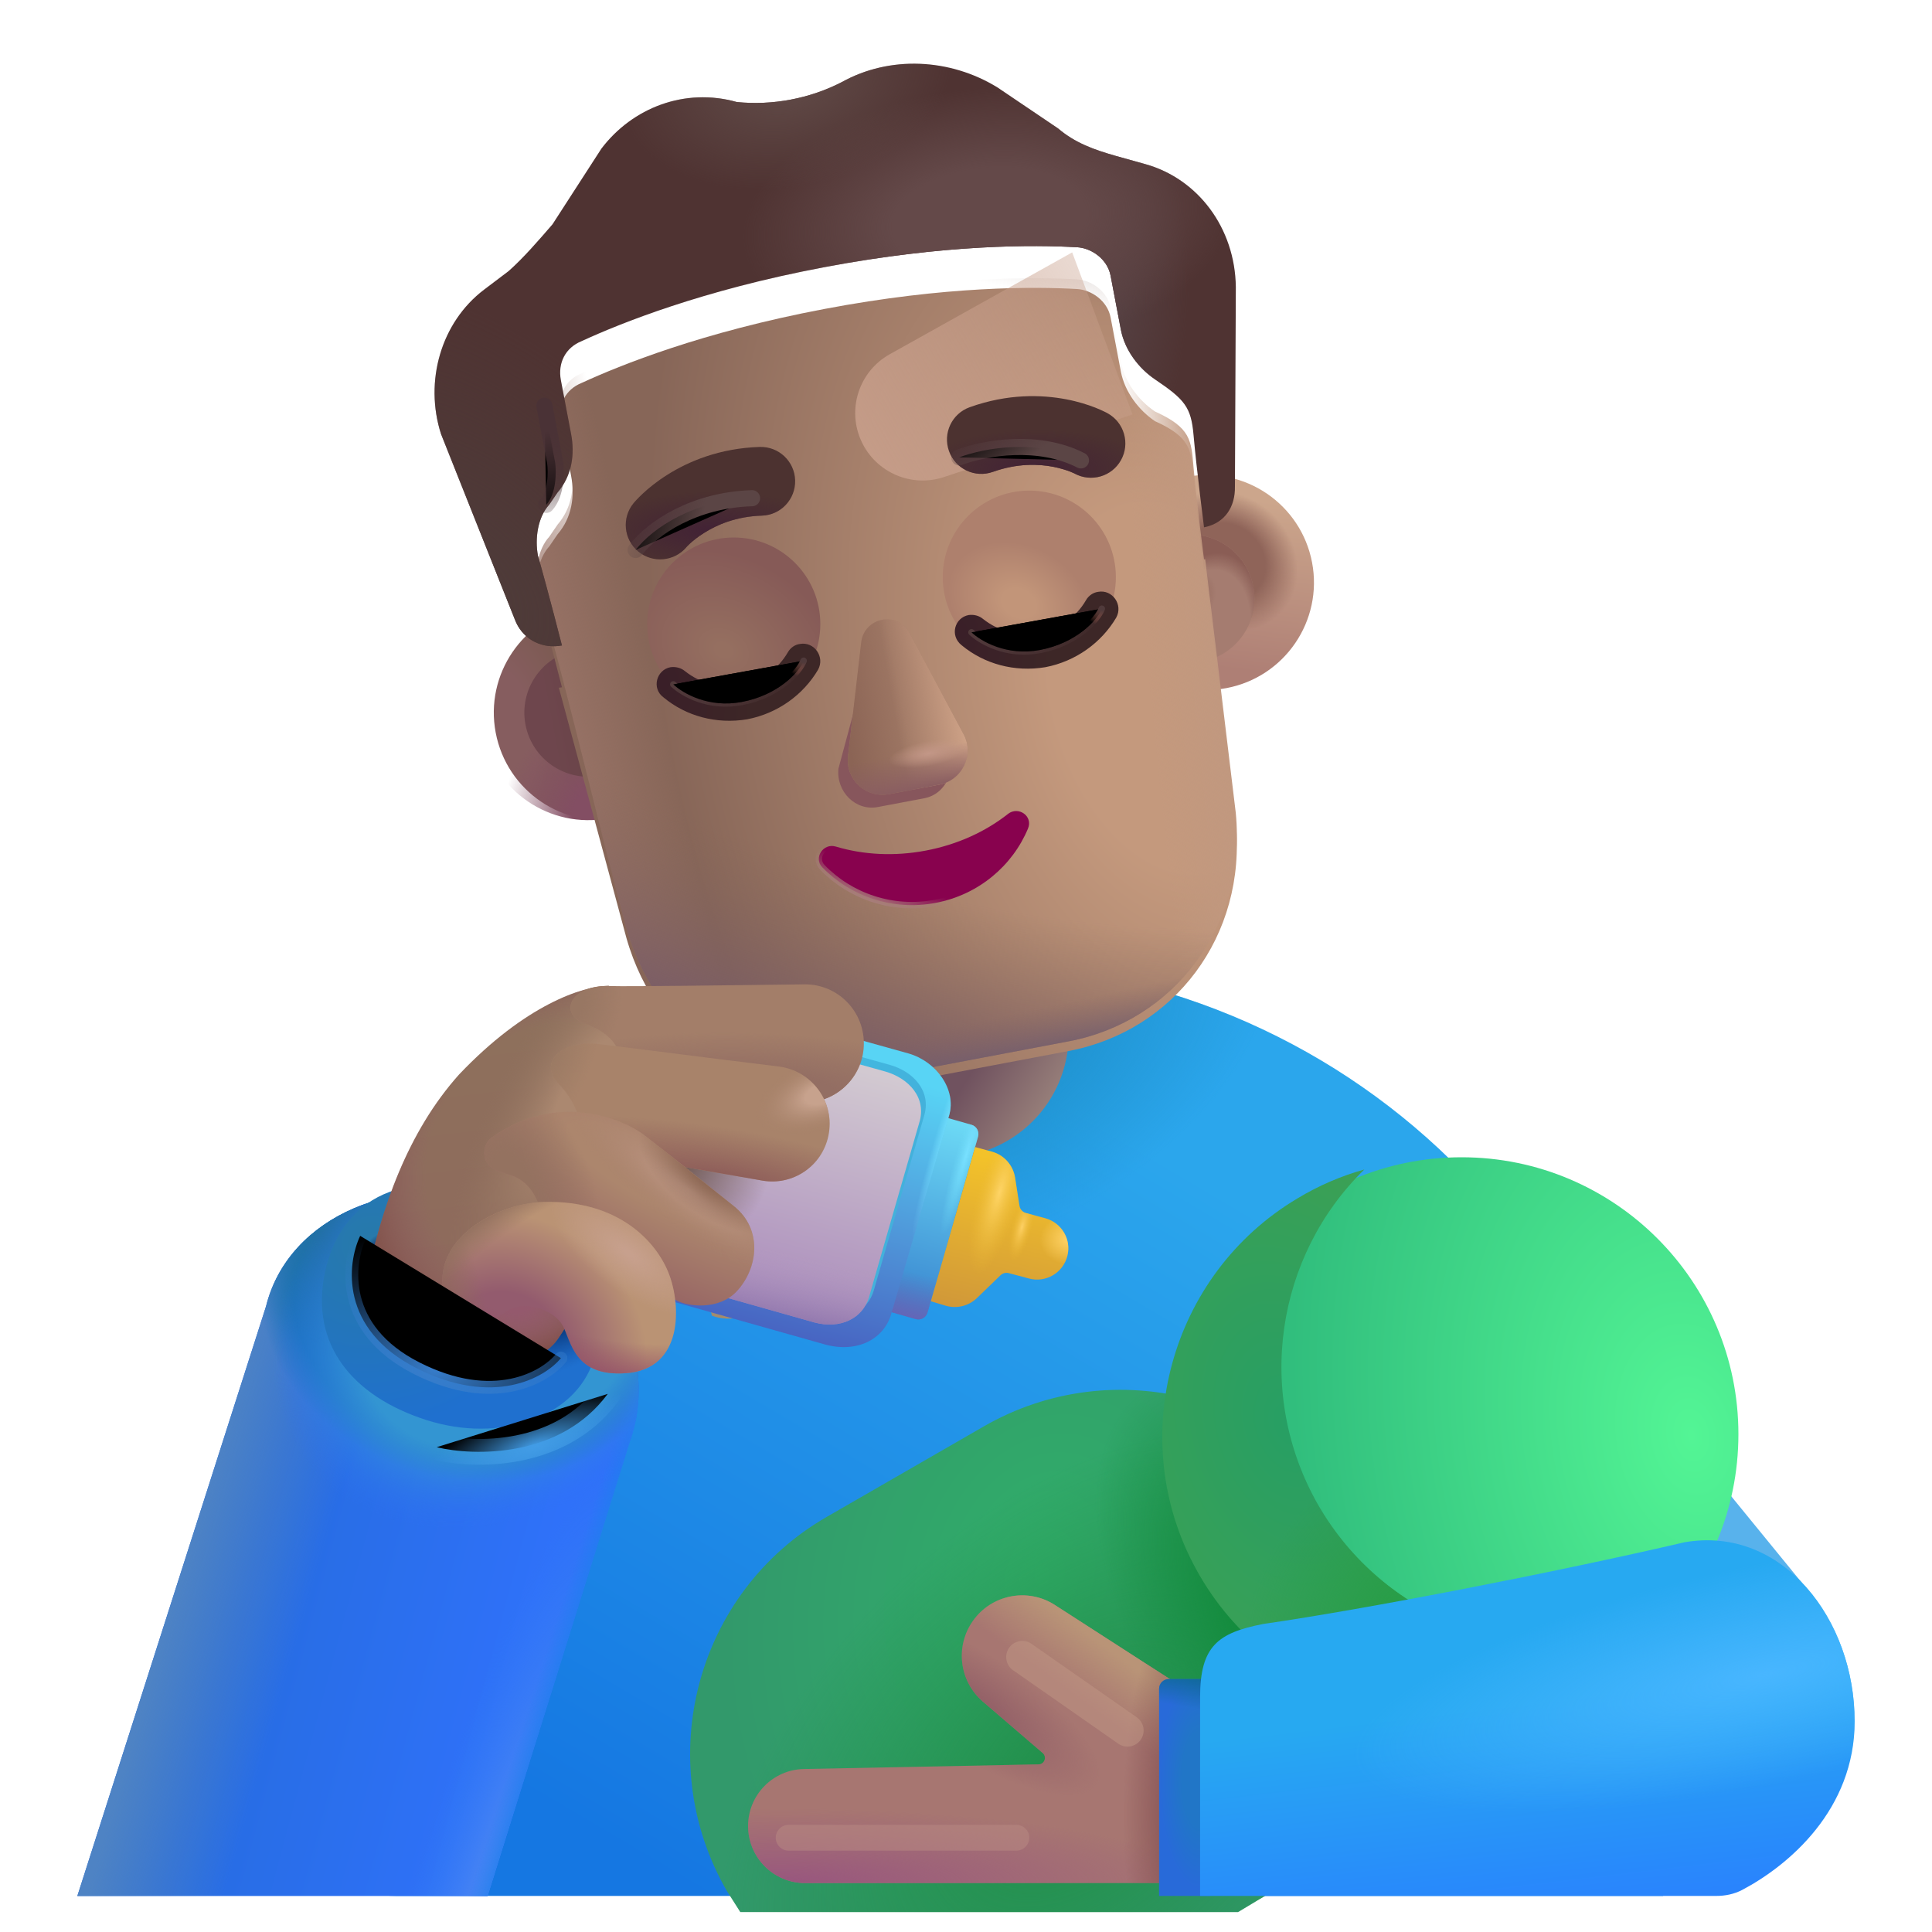 <svg viewBox="1 1 30 30" xmlns="http://www.w3.org/2000/svg">
<path d="M7.155 30.44C6.105 30.44 5.255 29.59 5.265 28.54L5.275 26.41C5.275 20.64 10.065 15.95 15.965 15.95C21.875 15.95 26.655 20.63 26.655 26.41L26.825 30.44H7.155Z" fill="url(#paint0_linear_4002_3540)"/>
<path d="M7.155 30.44C6.105 30.44 5.255 29.59 5.265 28.54L5.275 26.41C5.275 20.64 10.065 15.95 15.965 15.95C21.875 15.95 26.655 20.63 26.655 26.41L26.825 30.44H7.155Z" fill="url(#paint1_radial_4002_3540)"/>
<path d="M15.685 18.971C16.745 18.971 17.595 18.111 17.595 17.061V14.801C17.595 13.741 16.735 12.891 15.685 12.891C14.625 12.891 13.775 13.751 13.775 14.801V17.061C13.765 18.121 14.625 18.971 15.685 18.971Z" fill="url(#paint2_linear_4002_3540)"/>
<g filter="url(#filter0_i_4002_3540)">
<circle cx="10.137" cy="12.066" r="1.669" transform="rotate(-10.728 10.137 12.066)" fill="url(#paint3_radial_4002_3540)"/>
</g>
<circle cx="10.137" cy="12.066" r="1.669" transform="rotate(-10.728 10.137 12.066)" fill="url(#paint4_radial_4002_3540)"/>
<g filter="url(#filter1_f_4002_3540)">
<circle cx="10.137" cy="12.066" r="0.995" transform="rotate(-10.728 10.137 12.066)" fill="url(#paint5_linear_4002_3540)"/>
</g>
<g filter="url(#filter2_i_4002_3540)">
<circle cx="19.484" cy="10.295" r="1.669" transform="rotate(-10.728 19.484 10.295)" fill="url(#paint6_linear_4002_3540)"/>
<circle cx="19.484" cy="10.295" r="1.669" transform="rotate(-10.728 19.484 10.295)" fill="url(#paint7_radial_4002_3540)"/>
</g>
<g filter="url(#filter3_f_4002_3540)">
<circle cx="19.484" cy="10.295" r="0.995" transform="rotate(-10.728 19.484 10.295)" fill="#A57C70"/>
<circle cx="19.484" cy="10.295" r="0.995" transform="rotate(-10.728 19.484 10.295)" fill="url(#paint8_radial_4002_3540)"/>
<circle cx="19.484" cy="10.295" r="0.995" transform="rotate(-10.728 19.484 10.295)" fill="url(#paint9_radial_4002_3540)"/>
</g>
<g filter="url(#filter4_i_4002_3540)">
<path d="M9.678 11.529C9.694 11.527 9.71 11.525 9.726 11.522C9.726 11.522 9.515 10.693 9.353 10.127C9.303 9.865 9.349 9.53 9.53 9.333L9.658 9.146C9.882 8.887 9.928 8.552 9.868 8.238L9.709 7.4C9.66 7.138 9.778 6.898 10.032 6.796C10.634 6.519 11.902 6.007 13.799 5.648C15.696 5.288 17.063 5.301 17.726 5.338C17.946 5.351 18.197 5.52 18.246 5.782L18.405 6.621C18.465 6.935 18.682 7.219 18.933 7.389C19.492 7.641 19.497 7.837 19.533 8.252C19.58 8.786 19.696 9.687 19.696 9.687C19.702 9.686 19.708 9.685 19.714 9.683L20.189 13.622C20.361 15.39 19.224 16.861 17.594 17.17L14.44 17.767C12.758 18.086 11.214 17.123 10.727 15.415L9.678 11.529Z" fill="url(#paint10_radial_4002_3540)"/>
</g>
<path d="M9.353 10.127C9.303 9.865 9.349 9.53 9.53 9.333L9.658 9.146C9.882 8.887 9.928 8.552 9.868 8.238L9.709 7.4C9.66 7.138 9.778 6.898 10.032 6.796C10.634 6.519 11.902 6.007 13.799 5.648C15.696 5.288 17.063 5.301 17.726 5.338C17.946 5.351 18.197 5.52 18.246 5.782L18.405 6.621C18.465 6.935 18.682 7.219 18.933 7.389C19.492 7.641 19.497 7.837 19.533 8.252C19.58 8.786 19.696 9.687 19.696 9.687C19.702 9.686 19.708 9.685 19.714 9.683L20.189 13.622C20.361 15.39 19.224 16.861 17.594 17.17L14.44 17.767C12.758 18.086 11.214 17.123 10.727 15.415C10.252 13.656 9.853 11.877 9.353 10.127Z" fill="url(#paint11_linear_4002_3540)"/>
<path d="M9.353 10.127C9.303 9.865 9.349 9.53 9.53 9.333L9.658 9.146C9.882 8.887 9.928 8.552 9.868 8.238L9.709 7.4C9.66 7.138 9.778 6.898 10.032 6.796C10.634 6.519 11.902 6.007 13.799 5.648C15.696 5.288 17.063 5.301 17.726 5.338C17.946 5.351 18.197 5.52 18.246 5.782L18.405 6.621C18.465 6.935 18.682 7.219 18.933 7.389C19.492 7.641 19.497 7.837 19.533 8.252C19.58 8.786 19.696 9.687 19.696 9.687C19.702 9.686 19.708 9.685 19.714 9.683L20.189 13.622C20.361 15.39 19.224 16.861 17.594 17.17L14.44 17.767C12.758 18.086 11.214 17.123 10.727 15.415C10.252 13.656 9.853 11.877 9.353 10.127Z" fill="url(#paint12_linear_4002_3540)"/>
<path d="M9.353 10.127C9.303 9.865 9.349 9.53 9.53 9.333L9.658 9.146C9.882 8.887 9.928 8.552 9.868 8.238L9.709 7.4C9.66 7.138 9.778 6.898 10.032 6.796C10.634 6.519 11.902 6.007 13.799 5.648C15.696 5.288 17.063 5.301 17.726 5.338C17.946 5.351 18.197 5.52 18.246 5.782L18.405 6.621C18.465 6.935 18.682 7.219 18.933 7.389C19.492 7.641 19.497 7.837 19.533 8.252C19.58 8.786 19.696 9.687 19.696 9.687C19.702 9.686 19.708 9.685 19.714 9.683L20.189 13.622C20.361 15.39 19.224 16.861 17.594 17.17L14.44 17.767C12.758 18.086 11.214 17.123 10.727 15.415C10.252 13.656 9.853 11.877 9.353 10.127Z" fill="url(#paint13_radial_4002_3540)"/>
<path d="M9.353 10.127C9.303 9.865 9.349 9.53 9.53 9.333L9.658 9.146C9.882 8.887 9.928 8.552 9.868 8.238L9.709 7.4C9.66 7.138 9.778 6.898 10.032 6.796C10.634 6.519 11.902 6.007 13.799 5.648C15.696 5.288 17.063 5.301 17.726 5.338C17.946 5.351 18.197 5.52 18.246 5.782L18.405 6.621C18.465 6.935 18.682 7.219 18.933 7.389C19.492 7.641 19.497 7.837 19.533 8.252C19.58 8.786 19.696 9.687 19.696 9.687C19.702 9.686 19.708 9.685 19.714 9.683L20.189 13.622C20.361 15.39 19.224 16.861 17.594 17.17L14.44 17.767C12.758 18.086 11.214 17.123 10.727 15.415C10.252 13.656 9.853 11.877 9.353 10.127Z" fill="url(#paint14_linear_4002_3540)"/>
<g filter="url(#filter5_f_4002_3540)">
<path d="M17.649 4.919L14.817 6.5C14.334 6.769 14.144 7.366 14.382 7.865C14.609 8.341 15.155 8.574 15.657 8.408L18.586 7.436L17.649 4.919Z" fill="url(#paint15_linear_4002_3540)"/>
</g>
<g filter="url(#filter6_i_4002_3540)">
<path d="M18.33 3.922L18.792 4.051C19.599 4.278 20.179 5.037 20.19 5.958L20.176 9.054C20.183 9.372 20.018 9.619 19.714 9.684C19.708 9.686 19.702 9.687 19.696 9.688C19.696 9.688 19.58 8.787 19.533 8.253C19.495 7.82 19.396 7.704 18.933 7.39C18.682 7.22 18.465 6.936 18.405 6.621L18.246 5.783C18.197 5.521 17.946 5.351 17.726 5.339C17.063 5.302 15.696 5.289 13.799 5.649C11.902 6.008 10.634 6.52 10.032 6.797C9.778 6.899 9.66 7.139 9.709 7.401L9.868 8.239C9.928 8.553 9.882 8.888 9.658 9.147L9.53 9.334C9.349 9.531 9.303 9.866 9.353 10.128C9.515 10.694 9.726 11.523 9.726 11.523C9.71 11.526 9.694 11.528 9.678 11.53C9.379 11.566 9.101 11.407 8.994 11.118L7.849 8.242C7.585 7.423 7.847 6.505 8.516 5.998L8.898 5.709C9.131 5.502 9.355 5.242 9.579 4.983L10.339 3.807C10.819 3.174 11.633 2.857 12.44 3.084C12.996 3.141 13.576 3.031 14.073 2.774C14.814 2.362 15.75 2.402 16.491 2.859L17.431 3.495C17.691 3.717 17.984 3.824 18.33 3.922Z" fill="#4F3332"/>
<path d="M18.33 3.922L18.792 4.051C19.599 4.278 20.179 5.037 20.19 5.958L20.176 9.054C20.183 9.372 20.018 9.619 19.714 9.684C19.708 9.686 19.702 9.687 19.696 9.688C19.696 9.688 19.58 8.787 19.533 8.253C19.495 7.82 19.396 7.704 18.933 7.39C18.682 7.22 18.465 6.936 18.405 6.621L18.246 5.783C18.197 5.521 17.946 5.351 17.726 5.339C17.063 5.302 15.696 5.289 13.799 5.649C11.902 6.008 10.634 6.52 10.032 6.797C9.778 6.899 9.66 7.139 9.709 7.401L9.868 8.239C9.928 8.553 9.882 8.888 9.658 9.147L9.53 9.334C9.349 9.531 9.303 9.866 9.353 10.128C9.515 10.694 9.726 11.523 9.726 11.523C9.71 11.526 9.694 11.528 9.678 11.53C9.379 11.566 9.101 11.407 8.994 11.118L7.849 8.242C7.585 7.423 7.847 6.505 8.516 5.998L8.898 5.709C9.131 5.502 9.355 5.242 9.579 4.983L10.339 3.807C10.819 3.174 11.633 2.857 12.44 3.084C12.996 3.141 13.576 3.031 14.073 2.774C14.814 2.362 15.75 2.402 16.491 2.859L17.431 3.495C17.691 3.717 17.984 3.824 18.33 3.922Z" fill="url(#paint16_radial_4002_3540)"/>
<path d="M18.33 3.922L18.792 4.051C19.599 4.278 20.179 5.037 20.19 5.958L20.176 9.054C20.183 9.372 20.018 9.619 19.714 9.684C19.708 9.686 19.702 9.687 19.696 9.688C19.696 9.688 19.58 8.787 19.533 8.253C19.495 7.82 19.396 7.704 18.933 7.39C18.682 7.22 18.465 6.936 18.405 6.621L18.246 5.783C18.197 5.521 17.946 5.351 17.726 5.339C17.063 5.302 15.696 5.289 13.799 5.649C11.902 6.008 10.634 6.52 10.032 6.797C9.778 6.899 9.66 7.139 9.709 7.401L9.868 8.239C9.928 8.553 9.882 8.888 9.658 9.147L9.53 9.334C9.349 9.531 9.303 9.866 9.353 10.128C9.515 10.694 9.726 11.523 9.726 11.523C9.71 11.526 9.694 11.528 9.678 11.53C9.379 11.566 9.101 11.407 8.994 11.118L7.849 8.242C7.585 7.423 7.847 6.505 8.516 5.998L8.898 5.709C9.131 5.502 9.355 5.242 9.579 4.983L10.339 3.807C10.819 3.174 11.633 2.857 12.44 3.084C12.996 3.141 13.576 3.031 14.073 2.774C14.814 2.362 15.75 2.402 16.491 2.859L17.431 3.495C17.691 3.717 17.984 3.824 18.33 3.922Z" fill="url(#paint17_radial_4002_3540)"/>
<path d="M18.33 3.922L18.792 4.051C19.599 4.278 20.179 5.037 20.19 5.958L20.176 9.054C20.183 9.372 20.018 9.619 19.714 9.684C19.708 9.686 19.702 9.687 19.696 9.688C19.696 9.688 19.58 8.787 19.533 8.253C19.495 7.82 19.396 7.704 18.933 7.39C18.682 7.22 18.465 6.936 18.405 6.621L18.246 5.783C18.197 5.521 17.946 5.351 17.726 5.339C17.063 5.302 15.696 5.289 13.799 5.649C11.902 6.008 10.634 6.52 10.032 6.797C9.778 6.899 9.66 7.139 9.709 7.401L9.868 8.239C9.928 8.553 9.882 8.888 9.658 9.147L9.53 9.334C9.349 9.531 9.303 9.866 9.353 10.128C9.515 10.694 9.726 11.523 9.726 11.523C9.71 11.526 9.694 11.528 9.678 11.53C9.379 11.566 9.101 11.407 8.994 11.118L7.849 8.242C7.585 7.423 7.847 6.505 8.516 5.998L8.898 5.709C9.131 5.502 9.355 5.242 9.579 4.983L10.339 3.807C10.819 3.174 11.633 2.857 12.44 3.084C12.996 3.141 13.576 3.031 14.073 2.774C14.814 2.362 15.75 2.402 16.491 2.859L17.431 3.495C17.691 3.717 17.984 3.824 18.33 3.922Z" fill="url(#paint18_radial_4002_3540)"/>
<path d="M18.33 3.922L18.792 4.051C19.599 4.278 20.179 5.037 20.19 5.958L20.176 9.054C20.183 9.372 20.018 9.619 19.714 9.684C19.708 9.686 19.702 9.687 19.696 9.688C19.696 9.688 19.58 8.787 19.533 8.253C19.495 7.82 19.396 7.704 18.933 7.39C18.682 7.22 18.465 6.936 18.405 6.621L18.246 5.783C18.197 5.521 17.946 5.351 17.726 5.339C17.063 5.302 15.696 5.289 13.799 5.649C11.902 6.008 10.634 6.52 10.032 6.797C9.778 6.899 9.66 7.139 9.709 7.401L9.868 8.239C9.928 8.553 9.882 8.888 9.658 9.147L9.53 9.334C9.349 9.531 9.303 9.866 9.353 10.128C9.515 10.694 9.726 11.523 9.726 11.523C9.71 11.526 9.694 11.528 9.678 11.53C9.379 11.566 9.101 11.407 8.994 11.118L7.849 8.242C7.585 7.423 7.847 6.505 8.516 5.998L8.898 5.709C9.131 5.502 9.355 5.242 9.579 4.983L10.339 3.807C10.819 3.174 11.633 2.857 12.44 3.084C12.996 3.141 13.576 3.031 14.073 2.774C14.814 2.362 15.75 2.402 16.491 2.859L17.431 3.495C17.691 3.717 17.984 3.824 18.33 3.922Z" fill="url(#paint19_radial_4002_3540)"/>
</g>
<g filter="url(#filter7_f_4002_3540)">
<path d="M14.509 11.114L14.019 12.936C13.984 13.298 14.289 13.596 14.629 13.532L15.353 13.395C15.693 13.331 15.866 12.936 15.702 12.617L14.896 11.04C14.722 10.69 14.548 10.723 14.509 11.114Z" fill="#87565C"/>
</g>
<g filter="url(#filter8_f_4002_3540)">
<path d="M14.373 10.973L14.168 12.741C14.126 13.105 14.447 13.4 14.809 13.331L15.582 13.185C15.944 13.117 16.133 12.719 15.963 12.401L15.124 10.83C14.943 10.482 14.421 10.581 14.373 10.973Z" fill="#9E7764"/>
<path d="M14.373 10.973L14.168 12.741C14.126 13.105 14.447 13.4 14.809 13.331L15.582 13.185C15.944 13.117 16.133 12.719 15.963 12.401L15.124 10.83C14.943 10.482 14.421 10.581 14.373 10.973Z" fill="url(#paint20_linear_4002_3540)"/>
<path d="M14.373 10.973L14.168 12.741C14.126 13.105 14.447 13.4 14.809 13.331L15.582 13.185C15.944 13.117 16.133 12.719 15.963 12.401L15.124 10.83C14.943 10.482 14.421 10.581 14.373 10.973Z" fill="url(#paint21_linear_4002_3540)"/>
<path d="M14.373 10.973L14.168 12.741C14.126 13.105 14.447 13.4 14.809 13.331L15.582 13.185C15.944 13.117 16.133 12.719 15.963 12.401L15.124 10.83C14.943 10.482 14.421 10.581 14.373 10.973Z" fill="url(#paint22_linear_4002_3540)"/>
<path d="M14.373 10.973L14.168 12.741C14.126 13.105 14.447 13.4 14.809 13.331L15.582 13.185C15.944 13.117 16.133 12.719 15.963 12.401L15.124 10.83C14.943 10.482 14.421 10.581 14.373 10.973Z" fill="url(#paint23_radial_4002_3540)"/>
</g>
<path d="M13.977 14.145L13.977 14.145L13.976 14.145C13.879 14.116 13.791 14.162 13.747 14.231C13.702 14.3 13.698 14.398 13.771 14.47C14.206 14.918 14.859 15.147 15.529 15.02C16.199 14.893 16.723 14.441 16.963 13.865C17.004 13.769 16.965 13.679 16.898 13.632C16.831 13.584 16.733 13.576 16.654 13.637L16.654 13.637L16.653 13.638C16.305 13.912 15.871 14.114 15.375 14.208C14.884 14.301 14.402 14.273 13.977 14.145Z" fill="#88024E" stroke="url(#paint24_linear_4002_3540)" stroke-width="0.1"/>
<g filter="url(#filter9_f_4002_3540)">
<path d="M9.453 7.3L9.62 8.181C9.64 8.329 9.64 8.667 9.482 8.84" stroke="url(#paint25_linear_4002_3540)" stroke-width="0.25" stroke-linecap="round"/>
</g>
<g filter="url(#filter10_f_4002_3540)">
<circle cx="12.394" cy="10.69" r="1.344" fill="url(#paint26_radial_4002_3540)"/>
</g>
<g filter="url(#filter11_f_4002_3540)">
<circle cx="16.983" cy="9.962" r="1.344" fill="url(#paint27_radial_4002_3540)"/>
</g>
<path d="M11.413 11.36C11.493 11.35 11.573 11.37 11.633 11.419C11.873 11.61 12.183 11.7 12.503 11.639C12.823 11.579 13.083 11.389 13.233 11.13C13.273 11.059 13.343 11.009 13.423 10.999C13.643 10.96 13.813 11.2 13.703 11.399C13.473 11.79 13.073 12.079 12.603 12.169C12.123 12.249 11.653 12.12 11.303 11.829C11.113 11.69 11.193 11.399 11.413 11.36Z" fill="url(#paint28_radial_4002_3540)"/>
<path d="M16.043 10.55C16.123 10.54 16.203 10.56 16.263 10.61C16.503 10.8 16.813 10.89 17.133 10.83C17.453 10.77 17.713 10.58 17.863 10.32C17.903 10.25 17.973 10.2 18.053 10.19C18.273 10.15 18.443 10.39 18.333 10.59C18.103 10.98 17.703 11.27 17.233 11.36C16.753 11.44 16.283 11.31 15.933 11.02C15.743 10.87 15.823 10.59 16.043 10.55Z" fill="url(#paint29_radial_4002_3540)"/>
<g filter="url(#filter12_f_4002_3540)">
<path d="M11.455 11.627C11.606 11.768 12.003 11.998 12.518 11.9C13.08 11.794 13.406 11.442 13.479 11.26" stroke="url(#paint30_linear_4002_3540)" stroke-width="0.1" stroke-linecap="round"/>
<path d="M11.455 11.627C11.606 11.768 12.003 11.998 12.518 11.9C13.08 11.794 13.406 11.442 13.479 11.26" stroke="url(#paint31_radial_4002_3540)" stroke-width="0.1" stroke-linecap="round"/>
</g>
<g filter="url(#filter13_f_4002_3540)">
<path d="M16.085 10.819C16.236 10.96 16.633 11.19 17.148 11.093C17.71 10.986 18.036 10.634 18.109 10.452" stroke="url(#paint32_linear_4002_3540)" stroke-width="0.1" stroke-linecap="round"/>
<path d="M16.085 10.819C16.236 10.96 16.633 11.19 17.148 11.093C17.71 10.986 18.036 10.634 18.109 10.452" stroke="url(#paint33_radial_4002_3540)" stroke-width="0.1" stroke-linecap="round"/>
</g>
<path d="M29.145 25.78L24.205 19.73L21.045 28.3L29.145 25.78Z" fill="#58B2EC"/>
<path d="M2.201 30.441L5.131 21.284C5.482 19.87 7.201 19.181 8.781 19.671C10.361 20.161 11.271 22.003 10.787 23.363L8.571 30.441H2.201Z" fill="url(#paint34_linear_4002_3540)"/>
<path d="M2.201 30.441L5.131 21.284C5.482 19.87 7.201 19.181 8.781 19.671C10.361 20.161 11.271 22.003 10.787 23.363L8.571 30.441H2.201Z" fill="url(#paint35_linear_4002_3540)"/>
<path d="M2.201 30.441L5.131 21.284C5.482 19.87 7.201 19.181 8.781 19.671C10.361 20.161 11.271 22.003 10.787 23.363L8.571 30.441H2.201Z" fill="url(#paint36_radial_4002_3540)"/>
<path d="M2.201 30.441L5.131 21.284C5.482 19.87 7.201 19.181 8.781 19.671C10.361 20.161 11.271 22.003 10.787 23.363L8.571 30.441H2.201Z" fill="url(#paint37_radial_4002_3540)"/>
<path d="M2.201 30.441L5.131 21.284C5.482 19.87 7.201 19.181 8.781 19.671C10.361 20.161 11.271 22.003 10.787 23.363L8.571 30.441H2.201Z" fill="url(#paint38_radial_4002_3540)"/>
<path d="M2.201 30.441L5.131 21.284C5.482 19.87 7.201 19.181 8.781 19.671C10.361 20.161 11.271 22.003 10.787 23.363L8.571 30.441H2.201Z" fill="url(#paint39_linear_4002_3540)"/>
<path d="M2.201 30.441L5.131 21.284C5.482 19.87 7.201 19.181 8.781 19.671C10.361 20.161 11.271 22.003 10.787 23.363L8.571 30.441H2.201Z" fill="url(#paint40_radial_4002_3540)"/>
<g filter="url(#filter14_i_4002_3540)">
<path d="M21.835 24.46C20.665 22.42 18.055 21.73 16.025 22.9L13.595 24.3C11.555 25.47 10.865 28.08 12.035 30.11C12.105 30.22 12.175 30.33 12.245 30.44H19.975L20.275 30.26C22.315 29.1 23.015 26.49 21.835 24.46Z" fill="url(#paint41_radial_4002_3540)"/>
<path d="M21.835 24.46C20.665 22.42 18.055 21.73 16.025 22.9L13.595 24.3C11.555 25.47 10.865 28.08 12.035 30.11C12.105 30.22 12.175 30.33 12.245 30.44H19.975L20.275 30.26C22.315 29.1 23.015 26.49 21.835 24.46Z" fill="url(#paint42_radial_4002_3540)"/>
<path d="M21.835 24.46C20.665 22.42 18.055 21.73 16.025 22.9L13.595 24.3C11.555 25.47 10.865 28.08 12.035 30.11C12.105 30.22 12.175 30.33 12.245 30.44H19.975L20.275 30.26C22.315 29.1 23.015 26.49 21.835 24.46Z" fill="url(#paint43_radial_4002_3540)"/>
</g>
<path d="M23.695 27.57C26.069 27.57 27.994 25.645 27.994 23.27C27.994 20.895 26.069 18.97 23.695 18.97C21.32 18.97 19.395 20.895 19.395 23.27C19.395 25.645 21.32 27.57 23.695 27.57Z" fill="url(#paint44_radial_4002_3540)"/>
<g filter="url(#filter15_i_4002_3540)">
<path d="M21.575 24.38C20.575 22.64 20.915 20.5 22.285 19.16C21.925 19.26 21.575 19.41 21.245 19.61C19.265 20.79 18.565 23.35 19.675 25.37C20.835 27.49 23.515 28.23 25.595 27.03C25.915 26.85 26.205 26.62 26.455 26.38C24.615 26.89 22.585 26.12 21.575 24.38Z" fill="url(#paint45_radial_4002_3540)"/>
<path d="M21.575 24.38C20.575 22.64 20.915 20.5 22.285 19.16C21.925 19.26 21.575 19.41 21.245 19.61C19.265 20.79 18.565 23.35 19.675 25.37C20.835 27.49 23.515 28.23 25.595 27.03C25.915 26.85 26.205 26.62 26.455 26.38C24.615 26.89 22.585 26.12 21.575 24.38Z" fill="url(#paint46_radial_4002_3540)"/>
</g>
<g filter="url(#filter16_i_4002_3540)">
<path d="M17.18 26.122C16.757 25.85 16.196 25.959 15.906 26.37C15.628 26.764 15.695 27.305 16.06 27.62L16.991 28.421C17.06 28.481 17.019 28.595 16.928 28.597L13.284 28.669C12.802 28.678 12.416 29.072 12.416 29.554C12.416 30.043 12.812 30.44 13.302 30.44H19.361V29.44L20.424 28.213L17.18 26.122Z" fill="#A77671"/>
<path d="M17.18 26.122C16.757 25.85 16.196 25.959 15.906 26.37C15.628 26.764 15.695 27.305 16.06 27.62L16.991 28.421C17.06 28.481 17.019 28.595 16.928 28.597L13.284 28.669C12.802 28.678 12.416 29.072 12.416 29.554C12.416 30.043 12.812 30.44 13.302 30.44H19.361V29.44L20.424 28.213L17.18 26.122Z" fill="url(#paint47_radial_4002_3540)"/>
<path d="M17.18 26.122C16.757 25.85 16.196 25.959 15.906 26.37C15.628 26.764 15.695 27.305 16.06 27.62L16.991 28.421C17.06 28.481 17.019 28.595 16.928 28.597L13.284 28.669C12.802 28.678 12.416 29.072 12.416 29.554C12.416 30.043 12.812 30.44 13.302 30.44H19.361V29.44L20.424 28.213L17.18 26.122Z" fill="url(#paint48_radial_4002_3540)"/>
<path d="M17.18 26.122C16.757 25.85 16.196 25.959 15.906 26.37C15.628 26.764 15.695 27.305 16.06 27.62L16.991 28.421C17.06 28.481 17.019 28.595 16.928 28.597L13.284 28.669C12.802 28.678 12.416 29.072 12.416 29.554C12.416 30.043 12.812 30.44 13.302 30.44H19.361V29.44L20.424 28.213L17.18 26.122Z" fill="url(#paint49_linear_4002_3540)"/>
<path d="M17.18 26.122C16.757 25.85 16.196 25.959 15.906 26.37C15.628 26.764 15.695 27.305 16.06 27.62L16.991 28.421C17.06 28.481 17.019 28.595 16.928 28.597L13.284 28.669C12.802 28.678 12.416 29.072 12.416 29.554C12.416 30.043 12.812 30.44 13.302 30.44H19.361V29.44L20.424 28.213L17.18 26.122Z" fill="url(#paint50_radial_4002_3540)"/>
</g>
<path d="M18.998 27.223C18.998 27.14 19.065 27.073 19.148 27.073H19.791V30.44H18.998V27.223Z" fill="url(#paint51_radial_4002_3540)"/>
<path d="M18.998 27.223C18.998 27.14 19.065 27.073 19.148 27.073H19.791V30.44H18.998V27.223Z" fill="url(#paint52_linear_4002_3540)"/>
<path d="M20.615 26.217C22.213 25.987 25.182 25.409 27.158 24.948C28.68 24.685 29.799 26.151 29.799 27.729C29.799 29.1 28.776 29.965 28.052 30.347C27.928 30.412 27.789 30.44 27.649 30.44H19.635V27.354C19.635 26.557 19.916 26.354 20.615 26.217Z" fill="url(#paint53_linear_4002_3540)"/>
<path d="M20.615 26.217C22.213 25.987 25.182 25.409 27.158 24.948C28.68 24.685 29.799 26.151 29.799 27.729C29.799 29.1 28.776 29.965 28.052 30.347C27.928 30.412 27.789 30.44 27.649 30.44H19.635V27.354C19.635 26.557 19.916 26.354 20.615 26.217Z" fill="url(#paint54_radial_4002_3540)"/>
<path d="M10.214 22.127C9.93 23.007 8.766 23.419 7.614 23.048C6.462 22.676 5.821 21.87 6.041 20.782C6.221 19.893 6.924 19.031 8.779 19.542C9.932 19.913 10.498 21.247 10.214 22.127Z" fill="url(#paint55_radial_4002_3540)"/>
<path d="M10.214 22.127C9.93 23.007 8.766 23.419 7.614 23.048C6.462 22.676 5.821 21.87 6.041 20.782C6.221 19.893 6.924 19.031 8.779 19.542C9.932 19.913 10.498 21.247 10.214 22.127Z" fill="url(#paint56_radial_4002_3540)"/>
<path d="M10.214 22.127C9.93 23.007 8.766 23.419 7.614 23.048C6.462 22.676 5.821 21.87 6.041 20.782C6.221 19.893 6.924 19.031 8.779 19.542C9.932 19.913 10.498 21.247 10.214 22.127Z" fill="url(#paint57_radial_4002_3540)"/>
<path d="M11.845 21.04L11.385 20.54C11.105 20.24 10.705 20.06 10.295 20.05C9.875 20.04 9.475 20.21 9.185 20.51L9.015 20.69L9.545 19.74C9.765 19.35 10.135 19.08 10.565 19C10.995 18.92 11.445 19.03 11.795 19.3L12.785 20.1C13.115 20.37 13.165 20.85 12.905 21.19C12.695 21.45 12.345 21.54 12.055 21.43C12.025 21.3 11.955 21.16 11.845 21.04Z" fill="url(#paint58_linear_4002_3540)"/>
<path d="M10.565 19.01C10.285 19.06 10.025 19.2 9.825 19.39C9.835 19.34 9.845 19.29 9.865 19.24L9.985 18.91C10.265 18.13 11.075 17.64 11.895 17.76L13.555 17.99C13.975 18.05 14.275 18.44 14.215 18.86C14.155 19.28 13.765 19.58 13.345 19.52L11.775 19.3C11.435 19.04 10.995 18.93 10.565 19.01Z" fill="url(#paint59_linear_4002_3540)"/>
<path d="M15.529 18.306L16.084 18.465C16.164 18.488 16.21 18.571 16.187 18.651L15.403 21.38C15.38 21.46 15.297 21.506 15.218 21.483L14.663 21.324L15.529 18.306Z" fill="url(#paint60_linear_4002_3540)"/>
<path d="M15.529 18.306L16.084 18.465C16.164 18.488 16.21 18.571 16.187 18.651L15.403 21.38C15.38 21.46 15.297 21.506 15.218 21.483L14.663 21.324L15.529 18.306Z" fill="url(#paint61_linear_4002_3540)"/>
<path d="M15.529 18.306L16.084 18.465C16.164 18.488 16.21 18.571 16.187 18.651L15.403 21.38C15.38 21.46 15.297 21.506 15.218 21.483L14.663 21.324L15.529 18.306Z" fill="url(#paint62_radial_4002_3540)"/>
<g filter="url(#filter17_f_4002_3540)">
<path d="M7.781 23.472C8.359 23.612 9.7 23.644 10.437 22.644" stroke="url(#paint63_radial_4002_3540)" stroke-width="0.4" stroke-linecap="round"/>
</g>
<path d="M11.939 16.475L15.111 17.359C15.54 17.484 15.855 17.917 15.738 18.318L14.839 21.404C14.723 21.8 14.306 22.011 13.814 21.878L10.685 20.995L11.939 16.475Z" fill="url(#paint64_linear_4002_3540)"/>
<path d="M11.939 16.475L15.111 17.359C15.54 17.484 15.855 17.917 15.738 18.318L14.839 21.404C14.723 21.8 14.306 22.011 13.814 21.878L10.685 20.995L11.939 16.475Z" fill="url(#paint65_radial_4002_3540)"/>
<path d="M14.826 17.538L12.19 16.804L11.117 20.699L13.716 21.433C14.125 21.543 14.472 21.368 14.568 21.039L15.347 18.336C15.47 17.944 15.183 17.642 14.826 17.538Z" fill="url(#paint66_linear_4002_3540)"/>
<g filter="url(#filter18_i_4002_3540)">
<path d="M12.167 16.905L14.802 17.64C15.159 17.744 15.447 18.046 15.323 18.437L14.544 21.14C14.449 21.47 14.102 21.645 13.693 21.534L11.093 20.8L12.167 16.905Z" fill="url(#paint67_linear_4002_3540)"/>
<path d="M12.167 16.905L14.802 17.64C15.159 17.744 15.447 18.046 15.323 18.437L14.544 21.14C14.449 21.47 14.102 21.645 13.693 21.534L11.093 20.8L12.167 16.905Z" fill="url(#paint68_radial_4002_3540)"/>
<path d="M12.167 16.905L14.802 17.64C15.159 17.744 15.447 18.046 15.323 18.437L14.544 21.14C14.449 21.47 14.102 21.645 13.693 21.534L11.093 20.8L12.167 16.905Z" fill="url(#paint69_linear_4002_3540)"/>
</g>
<path d="M8.13 17.683C9.162 16.597 10.05 16.313 10.451 16.308L11.248 17.175L10.318 20.69C10.138 21.006 9.754 21.686 9.623 21.843C9.459 22.038 8.888 22.473 7.857 22.081C6.969 21.744 6.707 21.183 6.681 20.933C6.915 19.765 7.33 18.575 8.13 17.683Z" fill="url(#paint70_linear_4002_3540)"/>
<path d="M8.13 17.683C9.162 16.597 10.05 16.313 10.451 16.308L11.248 17.175L10.318 20.69C10.138 21.006 9.754 21.686 9.623 21.843C9.459 22.038 8.888 22.473 7.857 22.081C6.969 21.744 6.707 21.183 6.681 20.933C6.915 19.765 7.33 18.575 8.13 17.683Z" fill="url(#paint71_radial_4002_3540)"/>
<path d="M8.13 17.683C9.162 16.597 10.05 16.313 10.451 16.308L11.248 17.175L10.318 20.69C10.138 21.006 9.754 21.686 9.623 21.843C9.459 22.038 8.888 22.473 7.857 22.081C6.969 21.744 6.707 21.183 6.681 20.933C6.915 19.765 7.33 18.575 8.13 17.683Z" fill="url(#paint72_radial_4002_3540)"/>
<path d="M8.13 17.683C9.162 16.597 10.05 16.313 10.451 16.308L11.248 17.175L10.318 20.69C10.138 21.006 9.754 21.686 9.623 21.843C9.459 22.038 8.888 22.473 7.857 22.081C6.969 21.744 6.707 21.183 6.681 20.933C6.915 19.765 7.33 18.575 8.13 17.683Z" fill="url(#paint73_radial_4002_3540)"/>
<path d="M10.099 16.901C10.455 17.026 10.581 17.232 10.614 17.355L11.06 17.745L13.352 18.107C13.895 18.193 14.392 17.785 14.413 17.236C14.433 16.713 14.014 16.279 13.491 16.285C12.317 16.299 10.804 16.321 10.447 16.311C9.861 16.296 9.654 16.745 10.099 16.901Z" fill="#A37E69"/>
<path d="M10.099 16.901C10.455 17.026 10.581 17.232 10.614 17.355L11.06 17.745L13.352 18.107C13.895 18.193 14.392 17.785 14.413 17.236C14.433 16.713 14.014 16.279 13.491 16.285C12.317 16.299 10.804 16.321 10.447 16.311C9.861 16.296 9.654 16.745 10.099 16.901Z" fill="url(#paint74_radial_4002_3540)"/>
<path d="M10.099 16.901C10.455 17.026 10.581 17.232 10.614 17.355L11.06 17.745L13.352 18.107C13.895 18.193 14.392 17.785 14.413 17.236C14.433 16.713 14.014 16.279 13.491 16.285C12.317 16.299 10.804 16.321 10.447 16.311C9.861 16.296 9.654 16.745 10.099 16.901Z" fill="url(#paint75_radial_4002_3540)"/>
<path d="M9.669 17.823C9.913 18.073 10 18.349 10.013 18.456L10.498 18.925L12.839 19.332C13.311 19.414 13.764 19.108 13.863 18.639C13.973 18.123 13.613 17.624 13.089 17.56C11.999 17.428 10.669 17.255 10.31 17.214C9.697 17.143 9.365 17.511 9.669 17.823Z" fill="#A8836A"/>
<path d="M9.669 17.823C9.913 18.073 10 18.349 10.013 18.456L10.498 18.925L12.839 19.332C13.311 19.414 13.764 19.108 13.863 18.639C13.973 18.123 13.613 17.624 13.089 17.56C11.999 17.428 10.669 17.255 10.31 17.214C9.697 17.143 9.365 17.511 9.669 17.823Z" fill="url(#paint76_radial_4002_3540)"/>
<path d="M9.669 17.823C9.913 18.073 10 18.349 10.013 18.456L10.498 18.925L12.839 19.332C13.311 19.414 13.764 19.108 13.863 18.639C13.973 18.123 13.613 17.624 13.089 17.56C11.999 17.428 10.669 17.255 10.31 17.214C9.697 17.143 9.365 17.511 9.669 17.823Z" fill="url(#paint77_radial_4002_3540)"/>
<path d="M9.669 17.823C9.913 18.073 10 18.349 10.013 18.456L10.498 18.925L12.839 19.332C13.311 19.414 13.764 19.108 13.863 18.639C13.973 18.123 13.613 17.624 13.089 17.56C11.999 17.428 10.669 17.255 10.31 17.214C9.697 17.143 9.365 17.511 9.669 17.823Z" fill="url(#paint78_radial_4002_3540)"/>
<path d="M8.521 18.921C8.512 18.764 8.606 18.676 8.654 18.651C9.635 17.96 10.659 18.346 11.037 18.651C11.341 18.887 12.037 19.44 12.4 19.733C12.846 20.093 12.772 20.694 12.443 21.049C12.167 21.347 11.692 21.29 11.513 21.198L9.416 19.885C9.361 19.573 9.181 19.323 8.935 19.249C8.689 19.174 8.533 19.116 8.521 18.921Z" fill="url(#paint79_radial_4002_3540)"/>
<path d="M8.521 18.921C8.512 18.764 8.606 18.676 8.654 18.651C9.635 17.96 10.659 18.346 11.037 18.651C11.341 18.887 12.037 19.44 12.4 19.733C12.846 20.093 12.772 20.694 12.443 21.049C12.167 21.347 11.692 21.29 11.513 21.198L9.416 19.885C9.361 19.573 9.181 19.323 8.935 19.249C8.689 19.174 8.533 19.116 8.521 18.921Z" fill="url(#paint80_radial_4002_3540)"/>
<path d="M8.521 18.921C8.512 18.764 8.606 18.676 8.654 18.651C9.635 17.96 10.659 18.346 11.037 18.651C11.341 18.887 12.037 19.44 12.4 19.733C12.846 20.093 12.772 20.694 12.443 21.049C12.167 21.347 11.692 21.29 11.513 21.198L9.416 19.885C9.361 19.573 9.181 19.323 8.935 19.249C8.689 19.174 8.533 19.116 8.521 18.921Z" fill="url(#paint81_radial_4002_3540)"/>
<path d="M8.521 18.921C8.512 18.764 8.606 18.676 8.654 18.651C9.635 17.96 10.659 18.346 11.037 18.651C11.341 18.887 12.037 19.44 12.4 19.733C12.846 20.093 12.772 20.694 12.443 21.049C12.167 21.347 11.692 21.29 11.513 21.198L9.416 19.885C9.361 19.573 9.181 19.323 8.935 19.249C8.689 19.174 8.533 19.116 8.521 18.921Z" fill="url(#paint82_radial_4002_3540)"/>
<path d="M8.857 21.37C8.542 21.59 8.134 21.581 7.951 21.261C7.559 20.313 8.672 19.681 9.45 19.663C10.618 19.636 11.201 20.292 11.388 20.784C11.576 21.276 11.615 22.261 10.716 22.323C9.912 22.379 9.869 21.823 9.736 21.581C9.603 21.339 9.142 21.17 8.857 21.37Z" fill="url(#paint83_radial_4002_3540)"/>
<path d="M8.857 21.37C8.542 21.59 8.134 21.581 7.951 21.261C7.559 20.313 8.672 19.681 9.45 19.663C10.618 19.636 11.201 20.292 11.388 20.784C11.576 21.276 11.615 22.261 10.716 22.323C9.912 22.379 9.869 21.823 9.736 21.581C9.603 21.339 9.142 21.17 8.857 21.37Z" fill="url(#paint84_radial_4002_3540)"/>
<path d="M8.857 21.37C8.542 21.59 8.134 21.581 7.951 21.261C7.559 20.313 8.672 19.681 9.45 19.663C10.618 19.636 11.201 20.292 11.388 20.784C11.576 21.276 11.615 22.261 10.716 22.323C9.912 22.379 9.869 21.823 9.736 21.581C9.603 21.339 9.142 21.17 8.857 21.37Z" fill="url(#paint85_radial_4002_3540)"/>
<path d="M8.857 21.37C8.542 21.59 8.134 21.581 7.951 21.261C7.559 20.313 8.672 19.681 9.45 19.663C10.618 19.636 11.201 20.292 11.388 20.784C11.576 21.276 11.615 22.261 10.716 22.323C9.912 22.379 9.869 21.823 9.736 21.581C9.603 21.339 9.142 21.17 8.857 21.37Z" fill="url(#paint86_radial_4002_3540)"/>
<path d="M8.857 21.37C8.542 21.59 8.134 21.581 7.951 21.261C7.559 20.313 8.672 19.681 9.45 19.663C10.618 19.636 11.201 20.292 11.388 20.784C11.576 21.276 11.615 22.261 10.716 22.323C9.912 22.379 9.869 21.823 9.736 21.581C9.603 21.339 9.142 21.17 8.857 21.37Z" fill="url(#paint87_radial_4002_3540)"/>
<path d="M15.454 21.206L15.681 21.274C15.854 21.326 16.042 21.281 16.172 21.154L16.536 20.802C16.57 20.769 16.619 20.757 16.664 20.769L16.979 20.853C17.24 20.923 17.508 20.765 17.574 20.502C17.638 20.247 17.486 19.987 17.232 19.917L16.928 19.835C16.877 19.821 16.839 19.778 16.831 19.726L16.762 19.287C16.731 19.093 16.59 18.934 16.401 18.882L16.141 18.811L15.454 21.206Z" fill="url(#paint88_linear_4002_3540)"/>
<path d="M15.454 21.206L15.681 21.274C15.854 21.326 16.042 21.281 16.172 21.154L16.536 20.802C16.57 20.769 16.619 20.757 16.664 20.769L16.979 20.853C17.24 20.923 17.508 20.765 17.574 20.502C17.638 20.247 17.486 19.987 17.232 19.917L16.928 19.835C16.877 19.821 16.839 19.778 16.831 19.726L16.762 19.287C16.731 19.093 16.59 18.934 16.401 18.882L16.141 18.811L15.454 21.206Z" fill="url(#paint89_radial_4002_3540)"/>
<path d="M15.454 21.206L15.681 21.274C15.854 21.326 16.042 21.281 16.172 21.154L16.536 20.802C16.57 20.769 16.619 20.757 16.664 20.769L16.979 20.853C17.24 20.923 17.508 20.765 17.574 20.502C17.638 20.247 17.486 19.987 17.232 19.917L16.928 19.835C16.877 19.821 16.839 19.778 16.831 19.726L16.762 19.287C16.731 19.093 16.59 18.934 16.401 18.882L16.141 18.811L15.454 21.206Z" fill="url(#paint90_radial_4002_3540)"/>
<path d="M15.454 21.206L15.681 21.274C15.854 21.326 16.042 21.281 16.172 21.154L16.536 20.802C16.57 20.769 16.619 20.757 16.664 20.769L16.979 20.853C17.24 20.923 17.508 20.765 17.574 20.502C17.638 20.247 17.486 19.987 17.232 19.917L16.928 19.835C16.877 19.821 16.839 19.778 16.831 19.726L16.762 19.287C16.731 19.093 16.59 18.934 16.401 18.882L16.141 18.811L15.454 21.206Z" fill="url(#paint91_radial_4002_3540)"/>
<g filter="url(#filter19_f_4002_3540)">
<path d="M6.593 20.19C6.387 20.623 6.274 21.639 7.468 22.245C8.662 22.851 9.46 22.394 9.71 22.089" stroke="url(#paint92_radial_4002_3540)" stroke-width="0.2" stroke-linecap="round"/>
</g>
<g opacity="0.5" filter="url(#filter20_f_4002_3540)">
<path d="M16.874 26.73L18.508 27.871" stroke="#C19885" stroke-width="0.5" stroke-linecap="round"/>
</g>
<g opacity="0.5" filter="url(#filter21_f_4002_3540)">
<path d="M13.246 29.536H16.782" stroke="#BA8C83" stroke-width="0.4" stroke-linecap="round"/>
</g>
<g filter="url(#filter22_i_4002_3540)">
<path d="M17.95 7.818L17.948 7.817L17.946 7.816L17.941 7.813L17.928 7.806C17.917 7.801 17.904 7.794 17.887 7.786C17.855 7.77 17.81 7.751 17.756 7.729C17.646 7.686 17.493 7.636 17.304 7.6C16.925 7.528 16.4 7.511 15.808 7.723C15.531 7.822 15.386 8.127 15.486 8.405C15.585 8.682 15.89 8.827 16.168 8.727C16.547 8.592 16.874 8.604 17.103 8.648C17.219 8.671 17.309 8.701 17.367 8.723C17.396 8.735 17.417 8.744 17.428 8.749C17.433 8.752 17.436 8.753 17.437 8.754C17.694 8.893 18.015 8.8 18.157 8.544C18.301 8.286 18.207 7.961 17.95 7.818Z" fill="#4C3230"/>
<path d="M17.95 7.818L17.948 7.817L17.946 7.816L17.941 7.813L17.928 7.806C17.917 7.801 17.904 7.794 17.887 7.786C17.855 7.77 17.81 7.751 17.756 7.729C17.646 7.686 17.493 7.636 17.304 7.6C16.925 7.528 16.4 7.511 15.808 7.723C15.531 7.822 15.386 8.127 15.486 8.405C15.585 8.682 15.89 8.827 16.168 8.727C16.547 8.592 16.874 8.604 17.103 8.648C17.219 8.671 17.309 8.701 17.367 8.723C17.396 8.735 17.417 8.744 17.428 8.749C17.433 8.752 17.436 8.753 17.437 8.754C17.694 8.893 18.015 8.8 18.157 8.544C18.301 8.286 18.207 7.961 17.95 7.818Z" fill="url(#paint93_radial_4002_3540)"/>
</g>
<g filter="url(#filter23_i_4002_3540)">
<path d="M10.588 9.213L10.589 9.212L10.59 9.211L10.591 9.209L10.595 9.205L10.605 9.193C10.613 9.184 10.623 9.173 10.635 9.16C10.66 9.133 10.694 9.099 10.737 9.059C10.823 8.979 10.948 8.876 11.11 8.774C11.437 8.567 11.919 8.36 12.547 8.34C12.842 8.331 13.088 8.563 13.097 8.857C13.106 9.152 12.875 9.398 12.58 9.407C12.178 9.419 11.878 9.551 11.681 9.676C11.581 9.739 11.508 9.8 11.462 9.842C11.439 9.863 11.424 9.879 11.415 9.888C11.412 9.892 11.41 9.895 11.409 9.896C11.221 10.119 10.887 10.15 10.661 9.964C10.434 9.777 10.401 9.44 10.588 9.213Z" fill="#4C3230"/>
<path d="M10.588 9.213L10.589 9.212L10.59 9.211L10.591 9.209L10.595 9.205L10.605 9.193C10.613 9.184 10.623 9.173 10.635 9.16C10.66 9.133 10.694 9.099 10.737 9.059C10.823 8.979 10.948 8.876 11.11 8.774C11.437 8.567 11.919 8.36 12.547 8.34C12.842 8.331 13.088 8.563 13.097 8.857C13.106 9.152 12.875 9.398 12.58 9.407C12.178 9.419 11.878 9.551 11.681 9.676C11.581 9.739 11.508 9.8 11.462 9.842C11.439 9.863 11.424 9.879 11.415 9.888C11.412 9.892 11.41 9.895 11.409 9.896C11.221 10.119 10.887 10.15 10.661 9.964C10.434 9.777 10.401 9.44 10.588 9.213Z" fill="url(#paint94_radial_4002_3540)"/>
</g>
<g filter="url(#filter24_f_4002_3540)">
<path d="M15.894 8.102C16.303 7.948 17.131 7.813 17.785 8.149" stroke="url(#paint95_linear_4002_3540)" stroke-width="0.25" stroke-linecap="round"/>
</g>
<g filter="url(#filter25_f_4002_3540)">
<path d="M10.869 9.54C11.136 9.195 11.782 8.763 12.678 8.736" stroke="url(#paint96_linear_4002_3540)" stroke-width="0.25" stroke-linecap="round"/>
</g>
<defs>
<filter id="filter0_i_4002_3540" x="8.468" y="10.396" width="3.539" height="3.339" filterUnits="userSpaceOnUse" color-interpolation-filters="sRGB">
<feFlood flood-opacity="0" result="BackgroundImageFix"/>
<feBlend mode="normal" in="SourceGraphic" in2="BackgroundImageFix" result="shape"/>
<feColorMatrix in="SourceAlpha" type="matrix" values="0 0 0 0 0 0 0 0 0 0 0 0 0 0 0 0 0 0 127 0" result="hardAlpha"/>
<feOffset dx="0.2"/>
<feGaussianBlur stdDeviation="0.15"/>
<feComposite in2="hardAlpha" operator="arithmetic" k2="-1" k3="1"/>
<feColorMatrix type="matrix" values="0 0 0 0 0.62 0 0 0 0 0.471 0 0 0 0 0.408 0 0 0 1 0"/>
<feBlend mode="normal" in2="shape" result="effect1_innerShadow_4002_3540"/>
</filter>
<filter id="filter1_f_4002_3540" x="8.642" y="10.571" width="2.99" height="2.99" filterUnits="userSpaceOnUse" color-interpolation-filters="sRGB">
<feFlood flood-opacity="0" result="BackgroundImageFix"/>
<feBlend mode="normal" in="SourceGraphic" in2="BackgroundImageFix" result="shape"/>
<feGaussianBlur stdDeviation="0.25" result="effect1_foregroundBlur_4002_3540"/>
</filter>
<filter id="filter2_i_4002_3540" x="17.814" y="8.375" width="3.589" height="3.589" filterUnits="userSpaceOnUse" color-interpolation-filters="sRGB">
<feFlood flood-opacity="0" result="BackgroundImageFix"/>
<feBlend mode="normal" in="SourceGraphic" in2="BackgroundImageFix" result="shape"/>
<feColorMatrix in="SourceAlpha" type="matrix" values="0 0 0 0 0 0 0 0 0 0 0 0 0 0 0 0 0 0 127 0" result="hardAlpha"/>
<feOffset dx="0.25" dy="-0.25"/>
<feGaussianBlur stdDeviation="0.25"/>
<feComposite in2="hardAlpha" operator="arithmetic" k2="-1" k3="1"/>
<feColorMatrix type="matrix" values="0 0 0 0 0.584 0 0 0 0 0.369 0 0 0 0 0.471 0 0 0 1 0"/>
<feBlend mode="normal" in2="shape" result="effect1_innerShadow_4002_3540"/>
</filter>
<filter id="filter3_f_4002_3540" x="17.989" y="8.8" width="2.99" height="2.99" filterUnits="userSpaceOnUse" color-interpolation-filters="sRGB">
<feFlood flood-opacity="0" result="BackgroundImageFix"/>
<feBlend mode="normal" in="SourceGraphic" in2="BackgroundImageFix" result="shape"/>
<feGaussianBlur stdDeviation="0.25" result="effect1_foregroundBlur_4002_3540"/>
</filter>
<filter id="filter4_i_4002_3540" x="9.334" y="5.32" width="10.872" height="12.657" filterUnits="userSpaceOnUse" color-interpolation-filters="sRGB">
<feFlood flood-opacity="0" result="BackgroundImageFix"/>
<feBlend mode="normal" in="SourceGraphic" in2="BackgroundImageFix" result="shape"/>
<feColorMatrix in="SourceAlpha" type="matrix" values="0 0 0 0 0 0 0 0 0 0 0 0 0 0 0 0 0 0 127 0" result="hardAlpha"/>
<feOffset dy="0.15"/>
<feGaussianBlur stdDeviation="0.125"/>
<feComposite in2="hardAlpha" operator="arithmetic" k2="-1" k3="1"/>
<feColorMatrix type="matrix" values="0 0 0 0 0.306 0 0 0 0 0.2 0 0 0 0 0.173 0 0 0 1 0"/>
<feBlend mode="normal" in2="shape" result="effect1_innerShadow_4002_3540"/>
</filter>
<filter id="filter5_f_4002_3540" x="12.28" y="2.919" width="8.307" height="7.542" filterUnits="userSpaceOnUse" color-interpolation-filters="sRGB">
<feFlood flood-opacity="0" result="BackgroundImageFix"/>
<feBlend mode="normal" in="SourceGraphic" in2="BackgroundImageFix" result="shape"/>
<feGaussianBlur stdDeviation="1" result="effect1_foregroundBlur_4002_3540"/>
</filter>
<filter id="filter6_i_4002_3540" x="7.747" y="1.989" width="12.443" height="9.546" filterUnits="userSpaceOnUse" color-interpolation-filters="sRGB">
<feFlood flood-opacity="0" result="BackgroundImageFix"/>
<feBlend mode="normal" in="SourceGraphic" in2="BackgroundImageFix" result="shape"/>
<feColorMatrix in="SourceAlpha" type="matrix" values="0 0 0 0 0 0 0 0 0 0 0 0 0 0 0 0 0 0 127 0" result="hardAlpha"/>
<feOffset dy="-0.5"/>
<feGaussianBlur stdDeviation="0.375"/>
<feComposite in2="hardAlpha" operator="arithmetic" k2="-1" k3="1"/>
<feColorMatrix type="matrix" values="0 0 0 0 0.208 0 0 0 0 0.11 0 0 0 0 0.11 0 0 0 1 0"/>
<feBlend mode="normal" in2="shape" result="effect1_innerShadow_4002_3540"/>
</filter>
<filter id="filter7_f_4002_3540" x="13.266" y="10.048" width="3.248" height="4.243" filterUnits="userSpaceOnUse" color-interpolation-filters="sRGB">
<feFlood flood-opacity="0" result="BackgroundImageFix"/>
<feBlend mode="normal" in="SourceGraphic" in2="BackgroundImageFix" result="shape"/>
<feGaussianBlur stdDeviation="0.375" result="effect1_foregroundBlur_4002_3540"/>
</filter>
<filter id="filter8_f_4002_3540" x="13.914" y="10.367" width="2.362" height="3.225" filterUnits="userSpaceOnUse" color-interpolation-filters="sRGB">
<feFlood flood-opacity="0" result="BackgroundImageFix"/>
<feBlend mode="normal" in="SourceGraphic" in2="BackgroundImageFix" result="shape"/>
<feGaussianBlur stdDeviation="0.125" result="effect1_foregroundBlur_4002_3540"/>
</filter>
<filter id="filter9_f_4002_3540" x="9.078" y="6.925" width="0.926" height="2.291" filterUnits="userSpaceOnUse" color-interpolation-filters="sRGB">
<feFlood flood-opacity="0" result="BackgroundImageFix"/>
<feBlend mode="normal" in="SourceGraphic" in2="BackgroundImageFix" result="shape"/>
<feGaussianBlur stdDeviation="0.125" result="effect1_foregroundBlur_4002_3540"/>
</filter>
<filter id="filter10_f_4002_3540" x="10.4" y="8.697" width="3.987" height="3.987" filterUnits="userSpaceOnUse" color-interpolation-filters="sRGB">
<feFlood flood-opacity="0" result="BackgroundImageFix"/>
<feBlend mode="normal" in="SourceGraphic" in2="BackgroundImageFix" result="shape"/>
<feGaussianBlur stdDeviation="0.325" result="effect1_foregroundBlur_4002_3540"/>
</filter>
<filter id="filter11_f_4002_3540" x="14.989" y="7.968" width="3.987" height="3.987" filterUnits="userSpaceOnUse" color-interpolation-filters="sRGB">
<feFlood flood-opacity="0" result="BackgroundImageFix"/>
<feBlend mode="normal" in="SourceGraphic" in2="BackgroundImageFix" result="shape"/>
<feGaussianBlur stdDeviation="0.325" result="effect1_foregroundBlur_4002_3540"/>
</filter>
<filter id="filter12_f_4002_3540" x="11.305" y="11.11" width="2.323" height="0.964" filterUnits="userSpaceOnUse" color-interpolation-filters="sRGB">
<feFlood flood-opacity="0" result="BackgroundImageFix"/>
<feBlend mode="normal" in="SourceGraphic" in2="BackgroundImageFix" result="shape"/>
<feGaussianBlur stdDeviation="0.05" result="effect1_foregroundBlur_4002_3540"/>
</filter>
<filter id="filter13_f_4002_3540" x="15.935" y="10.302" width="2.323" height="0.964" filterUnits="userSpaceOnUse" color-interpolation-filters="sRGB">
<feFlood flood-opacity="0" result="BackgroundImageFix"/>
<feBlend mode="normal" in="SourceGraphic" in2="BackgroundImageFix" result="shape"/>
<feGaussianBlur stdDeviation="0.05" result="effect1_foregroundBlur_4002_3540"/>
</filter>
<filter id="filter14_i_4002_3540" x="11.466" y="22.331" width="11.192" height="8.359" filterUnits="userSpaceOnUse" color-interpolation-filters="sRGB">
<feFlood flood-opacity="0" result="BackgroundImageFix"/>
<feBlend mode="normal" in="SourceGraphic" in2="BackgroundImageFix" result="shape"/>
<feColorMatrix in="SourceAlpha" type="matrix" values="0 0 0 0 0 0 0 0 0 0 0 0 0 0 0 0 0 0 127 0" result="hardAlpha"/>
<feOffset dx="0.25" dy="0.25"/>
<feGaussianBlur stdDeviation="0.5"/>
<feComposite in2="hardAlpha" operator="arithmetic" k2="-1" k3="1"/>
<feColorMatrix type="matrix" values="0 0 0 0 0.29 0 0 0 0 0.608 0 0 0 0 0.341 0 0 0 1 0"/>
<feBlend mode="normal" in2="shape" result="effect1_innerShadow_4002_3540"/>
</filter>
<filter id="filter15_i_4002_3540" x="19.048" y="19.16" width="7.407" height="8.444" filterUnits="userSpaceOnUse" color-interpolation-filters="sRGB">
<feFlood flood-opacity="0" result="BackgroundImageFix"/>
<feBlend mode="normal" in="SourceGraphic" in2="BackgroundImageFix" result="shape"/>
<feColorMatrix in="SourceAlpha" type="matrix" values="0 0 0 0 0 0 0 0 0 0 0 0 0 0 0 0 0 0 127 0" result="hardAlpha"/>
<feOffset dx="-0.1"/>
<feGaussianBlur stdDeviation="0.1"/>
<feComposite in2="hardAlpha" operator="arithmetic" k2="-1" k3="1"/>
<feColorMatrix type="matrix" values="0 0 0 0 0.259 0 0 0 0 0.675 0 0 0 0 0.451 0 0 0 1 0"/>
<feBlend mode="normal" in2="shape" result="effect1_innerShadow_4002_3540"/>
</filter>
<filter id="filter16_i_4002_3540" x="12.416" y="25.773" width="8.208" height="4.667" filterUnits="userSpaceOnUse" color-interpolation-filters="sRGB">
<feFlood flood-opacity="0" result="BackgroundImageFix"/>
<feBlend mode="normal" in="SourceGraphic" in2="BackgroundImageFix" result="shape"/>
<feColorMatrix in="SourceAlpha" type="matrix" values="0 0 0 0 0 0 0 0 0 0 0 0 0 0 0 0 0 0 127 0" result="hardAlpha"/>
<feOffset dx="0.2" dy="-0.2"/>
<feGaussianBlur stdDeviation="0.25"/>
<feComposite in2="hardAlpha" operator="arithmetic" k2="-1" k3="1"/>
<feColorMatrix type="matrix" values="0 0 0 0 0.549 0 0 0 0 0.42 0 0 0 0 0.369 0 0 0 1 0"/>
<feBlend mode="normal" in2="shape" result="effect1_innerShadow_4002_3540"/>
</filter>
<filter id="filter17_f_4002_3540" x="7.381" y="22.243" width="3.456" height="1.701" filterUnits="userSpaceOnUse" color-interpolation-filters="sRGB">
<feFlood flood-opacity="0" result="BackgroundImageFix"/>
<feBlend mode="normal" in="SourceGraphic" in2="BackgroundImageFix" result="shape"/>
<feGaussianBlur stdDeviation="0.1" result="effect1_foregroundBlur_4002_3540"/>
</filter>
<filter id="filter18_i_4002_3540" x="11.043" y="16.905" width="4.309" height="4.662" filterUnits="userSpaceOnUse" color-interpolation-filters="sRGB">
<feFlood flood-opacity="0" result="BackgroundImageFix"/>
<feBlend mode="normal" in="SourceGraphic" in2="BackgroundImageFix" result="shape"/>
<feColorMatrix in="SourceAlpha" type="matrix" values="0 0 0 0 0 0 0 0 0 0 0 0 0 0 0 0 0 0 127 0" result="hardAlpha"/>
<feOffset dx="-0.05"/>
<feGaussianBlur stdDeviation="0.05"/>
<feComposite in2="hardAlpha" operator="arithmetic" k2="-1" k3="1"/>
<feColorMatrix type="matrix" values="0 0 0 0 0.533 0 0 0 0 0.553 0 0 0 0 0.62 0 0 0 1 0"/>
<feBlend mode="normal" in2="shape" result="effect1_innerShadow_4002_3540"/>
</filter>
<filter id="filter19_f_4002_3540" x="6.263" y="19.99" width="3.647" height="2.753" filterUnits="userSpaceOnUse" color-interpolation-filters="sRGB">
<feFlood flood-opacity="0" result="BackgroundImageFix"/>
<feBlend mode="normal" in="SourceGraphic" in2="BackgroundImageFix" result="shape"/>
<feGaussianBlur stdDeviation="0.05" result="effect1_foregroundBlur_4002_3540"/>
</filter>
<filter id="filter20_f_4002_3540" x="16.374" y="26.23" width="2.634" height="2.141" filterUnits="userSpaceOnUse" color-interpolation-filters="sRGB">
<feFlood flood-opacity="0" result="BackgroundImageFix"/>
<feBlend mode="normal" in="SourceGraphic" in2="BackgroundImageFix" result="shape"/>
<feGaussianBlur stdDeviation="0.125" result="effect1_foregroundBlur_4002_3540"/>
</filter>
<filter id="filter21_f_4002_3540" x="12.746" y="29.036" width="4.536" height="1" filterUnits="userSpaceOnUse" color-interpolation-filters="sRGB">
<feFlood flood-opacity="0" result="BackgroundImageFix"/>
<feBlend mode="normal" in="SourceGraphic" in2="BackgroundImageFix" result="shape"/>
<feGaussianBlur stdDeviation="0.15" result="effect1_foregroundBlur_4002_3540"/>
</filter>
<filter id="filter22_i_4002_3540" x="15.454" y="7.151" width="3.02" height="1.668" filterUnits="userSpaceOnUse" color-interpolation-filters="sRGB">
<feFlood flood-opacity="0" result="BackgroundImageFix"/>
<feBlend mode="normal" in="SourceGraphic" in2="BackgroundImageFix" result="shape"/>
<feColorMatrix in="SourceAlpha" type="matrix" values="0 0 0 0 0 0 0 0 0 0 0 0 0 0 0 0 0 0 127 0" result="hardAlpha"/>
<feOffset dx="0.25" dy="-0.4"/>
<feGaussianBlur stdDeviation="0.3"/>
<feComposite in2="hardAlpha" operator="arithmetic" k2="-1" k3="1"/>
<feColorMatrix type="matrix" values="0 0 0 0 0.255 0 0 0 0 0.157 0 0 0 0 0.153 0 0 0 1 0"/>
<feBlend mode="normal" in2="shape" result="effect1_innerShadow_4002_3540"/>
</filter>
<filter id="filter23_i_4002_3540" x="10.467" y="7.94" width="2.881" height="2.146" filterUnits="userSpaceOnUse" color-interpolation-filters="sRGB">
<feFlood flood-opacity="0" result="BackgroundImageFix"/>
<feBlend mode="normal" in="SourceGraphic" in2="BackgroundImageFix" result="shape"/>
<feColorMatrix in="SourceAlpha" type="matrix" values="0 0 0 0 0 0 0 0 0 0 0 0 0 0 0 0 0 0 127 0" result="hardAlpha"/>
<feOffset dx="0.25" dy="-0.4"/>
<feGaussianBlur stdDeviation="0.3"/>
<feComposite in2="hardAlpha" operator="arithmetic" k2="-1" k3="1"/>
<feColorMatrix type="matrix" values="0 0 0 0 0.255 0 0 0 0 0.157 0 0 0 0 0.153 0 0 0 1 0"/>
<feBlend mode="normal" in2="shape" result="effect1_innerShadow_4002_3540"/>
</filter>
<filter id="filter24_f_4002_3540" x="15.269" y="7.315" width="3.141" height="1.458" filterUnits="userSpaceOnUse" color-interpolation-filters="sRGB">
<feFlood flood-opacity="0" result="BackgroundImageFix"/>
<feBlend mode="normal" in="SourceGraphic" in2="BackgroundImageFix" result="shape"/>
<feGaussianBlur stdDeviation="0.25" result="effect1_foregroundBlur_4002_3540"/>
</filter>
<filter id="filter25_f_4002_3540" x="10.244" y="8.111" width="3.059" height="2.053" filterUnits="userSpaceOnUse" color-interpolation-filters="sRGB">
<feFlood flood-opacity="0" result="BackgroundImageFix"/>
<feBlend mode="normal" in="SourceGraphic" in2="BackgroundImageFix" result="shape"/>
<feGaussianBlur stdDeviation="0.25" result="effect1_foregroundBlur_4002_3540"/>
</filter>
<linearGradient id="paint0_linear_4002_3540" x1="19.224" y1="19.045" x2="12.336" y2="30.722" gradientUnits="userSpaceOnUse">
<stop stop-color="#2BA6EC"/>
<stop offset="1" stop-color="#1577E2"/>
</linearGradient>
<radialGradient id="paint1_radial_4002_3540" cx="0" cy="0" r="1" gradientUnits="userSpaceOnUse" gradientTransform="translate(16.045 17.319) rotate(63.107) scale(2.978 5.116)">
<stop offset="0.114" stop-color="#1C8EC9"/>
<stop offset="1" stop-color="#1C8EC9" stop-opacity="0"/>
</radialGradient>
<linearGradient id="paint2_linear_4002_3540" x1="15.685" y1="17.675" x2="17.218" y2="18.659" gradientUnits="userSpaceOnUse">
<stop offset="0.177" stop-color="#70525F"/>
<stop offset="1" stop-color="#9D867E"/>
</linearGradient>
<radialGradient id="paint3_radial_4002_3540" cx="0" cy="0" r="1" gradientUnits="userSpaceOnUse" gradientTransform="translate(8.468 12.066) scale(1.755 3.071)">
<stop offset="0.351" stop-color="#865D5F"/>
<stop offset="1" stop-color="#76594A"/>
</radialGradient>
<radialGradient id="paint4_radial_4002_3540" cx="0" cy="0" r="1" gradientUnits="userSpaceOnUse" gradientTransform="translate(10.137 13.735) rotate(-124.98) scale(1.657)">
<stop offset="0.34" stop-color="#834E63"/>
<stop offset="1" stop-color="#834E63" stop-opacity="0"/>
</radialGradient>
<linearGradient id="paint5_linear_4002_3540" x1="10.137" y1="12.344" x2="9.497" y2="12.344" gradientUnits="userSpaceOnUse">
<stop stop-color="#694448"/>
<stop offset="1" stop-color="#6E464D"/>
</linearGradient>
<linearGradient id="paint6_linear_4002_3540" x1="20.57" y1="9.204" x2="19.751" y2="11.74" gradientUnits="userSpaceOnUse">
<stop stop-color="#CCA68C"/>
<stop offset="1" stop-color="#AE7F75"/>
</linearGradient>
<radialGradient id="paint7_radial_4002_3540" cx="0" cy="0" r="1" gradientUnits="userSpaceOnUse" gradientTransform="translate(19.856 10.03) rotate(-36.06) scale(1.023 1.167)">
<stop offset="0.543" stop-color="#8F6459"/>
<stop offset="1" stop-color="#8F6459" stop-opacity="0"/>
</radialGradient>
<radialGradient id="paint8_radial_4002_3540" cx="0" cy="0" r="1" gradientUnits="userSpaceOnUse" gradientTransform="translate(19.442 11.116) rotate(-61.468) scale(1.719 1.006)">
<stop offset="0.755" stop-color="#8A5D55" stop-opacity="0"/>
<stop offset="0.916" stop-color="#8A5D55"/>
</radialGradient>
<radialGradient id="paint9_radial_4002_3540" cx="0" cy="0" r="1" gradientUnits="userSpaceOnUse" gradientTransform="translate(19.484 10.295) rotate(44.708) scale(0.365 0.47)">
<stop stop-color="#895F52"/>
<stop offset="1" stop-color="#895F52" stop-opacity="0"/>
</radialGradient>
<radialGradient id="paint10_radial_4002_3540" cx="0" cy="0" r="1" gradientUnits="userSpaceOnUse" gradientTransform="translate(19.17 11.559) rotate(166.757) scale(7.83 12.292)">
<stop offset="0.232" stop-color="#C4997D"/>
<stop offset="1" stop-color="#876658"/>
</radialGradient>
<linearGradient id="paint11_linear_4002_3540" x1="10.075" y1="15.217" x2="11.911" y2="14.801" gradientUnits="userSpaceOnUse">
<stop stop-color="#9B7569"/>
<stop offset="1" stop-color="#9B7569" stop-opacity="0"/>
</linearGradient>
<linearGradient id="paint12_linear_4002_3540" x1="20.054" y1="12.47" x2="18.943" y2="12.582" gradientUnits="userSpaceOnUse">
<stop stop-color="#C1987F"/>
<stop offset="1" stop-color="#C1987F" stop-opacity="0"/>
</linearGradient>
<radialGradient id="paint13_radial_4002_3540" cx="0" cy="0" r="1" gradientUnits="userSpaceOnUse" gradientTransform="translate(16.198 10.227) rotate(104.459) scale(7.747 16.576)">
<stop offset="0.608" stop-color="#856659" stop-opacity="0"/>
<stop offset="1" stop-color="#765968"/>
</radialGradient>
<linearGradient id="paint14_linear_4002_3540" x1="16.217" y1="17.76" x2="16.029" y2="16.885" gradientUnits="userSpaceOnUse">
<stop stop-color="#685973"/>
<stop offset="1" stop-color="#826365" stop-opacity="0"/>
</linearGradient>
<linearGradient id="paint15_linear_4002_3540" x1="13.797" y1="8.731" x2="21.255" y2="4.351" gradientUnits="userSpaceOnUse">
<stop stop-color="#C89F8B"/>
<stop offset="1" stop-color="#C89F8B" stop-opacity="0"/>
</linearGradient>
<radialGradient id="paint16_radial_4002_3540" cx="0" cy="0" r="1" gradientUnits="userSpaceOnUse" gradientTransform="translate(18.306 6.34) rotate(-85.627) scale(3.062 1.136)">
<stop stop-color="#554042"/>
<stop offset="1" stop-color="#554042" stop-opacity="0"/>
</radialGradient>
<radialGradient id="paint17_radial_4002_3540" cx="0" cy="0" r="1" gradientUnits="userSpaceOnUse" gradientTransform="translate(16.365 4.917) rotate(-5.47) scale(3.841 2.065)">
<stop offset="0.392" stop-color="#644949"/>
<stop offset="1" stop-color="#644949" stop-opacity="0"/>
</radialGradient>
<radialGradient id="paint18_radial_4002_3540" cx="0" cy="0" r="1" gradientUnits="userSpaceOnUse" gradientTransform="translate(13.201 2.732) rotate(79.272) scale(1.679 2.6)">
<stop stop-color="#624C49"/>
<stop offset="1" stop-color="#624C49" stop-opacity="0"/>
</radialGradient>
<radialGradient id="paint19_radial_4002_3540" cx="0" cy="0" r="1" gradientUnits="userSpaceOnUse" gradientTransform="translate(8.134 10.631) rotate(-46.963) scale(3.811 5.97)">
<stop stop-color="#4E3C3A"/>
<stop offset="1" stop-color="#4E3C3A" stop-opacity="0"/>
</radialGradient>
<linearGradient id="paint20_linear_4002_3540" x1="14.148" y1="12.373" x2="15.07" y2="12.198" gradientUnits="userSpaceOnUse">
<stop stop-color="#8B6455"/>
<stop offset="1" stop-color="#8B6455" stop-opacity="0"/>
</linearGradient>
<linearGradient id="paint21_linear_4002_3540" x1="15.979" y1="12.354" x2="14.969" y2="12.531" gradientUnits="userSpaceOnUse">
<stop stop-color="#CDA186"/>
<stop offset="1" stop-color="#CDA186" stop-opacity="0"/>
</linearGradient>
<linearGradient id="paint22_linear_4002_3540" x1="15.386" y1="13.222" x2="15.28" y2="12.659" gradientUnits="userSpaceOnUse">
<stop stop-color="#8A5E61"/>
<stop offset="1" stop-color="#8A5E61" stop-opacity="0"/>
</linearGradient>
<radialGradient id="paint23_radial_4002_3540" cx="0" cy="0" r="1" gradientUnits="userSpaceOnUse" gradientTransform="translate(15.422 12.699) rotate(79.272) scale(0.197 0.633)">
<stop stop-color="#C39787"/>
<stop offset="1" stop-color="#C39787" stop-opacity="0"/>
</radialGradient>
<linearGradient id="paint24_linear_4002_3540" x1="14.477" y1="15.039" x2="14.776" y2="14.282" gradientUnits="userSpaceOnUse">
<stop stop-color="#A87D7B"/>
<stop offset="0.663" stop-color="#A87D7B" stop-opacity="0"/>
</linearGradient>
<linearGradient id="paint25_linear_4002_3540" x1="9.308" y1="7.227" x2="9.709" y2="9.346" gradientUnits="userSpaceOnUse">
<stop offset="0.228" stop-color="#4A3236"/>
<stop offset="1" stop-color="#4A3236" stop-opacity="0"/>
</linearGradient>
<radialGradient id="paint26_radial_4002_3540" cx="0" cy="0" r="1" gradientUnits="userSpaceOnUse" gradientTransform="translate(12.235 11.094) rotate(-62.622) scale(1.67 2.163)">
<stop offset="0.053" stop-color="#956F60"/>
<stop offset="0.876" stop-color="#865A57"/>
</radialGradient>
<radialGradient id="paint27_radial_4002_3540" cx="0" cy="0" r="1" gradientUnits="userSpaceOnUse" gradientTransform="translate(16.823 10.366) rotate(-62.622) scale(1.67 2.163)">
<stop offset="0.127" stop-color="#C29579"/>
<stop offset="0.535" stop-color="#AE806D"/>
</radialGradient>
<radialGradient id="paint28_radial_4002_3540" cx="0" cy="0" r="1" gradientUnits="userSpaceOnUse" gradientTransform="translate(11.307 11.594) rotate(-9.244) scale(1.361 2.214)">
<stop stop-color="#3A1F28"/>
<stop offset="1" stop-color="#3D2727"/>
</radialGradient>
<radialGradient id="paint29_radial_4002_3540" cx="0" cy="0" r="1" gradientUnits="userSpaceOnUse" gradientTransform="translate(15.937 10.784) rotate(-9.244) scale(1.361 2.214)">
<stop stop-color="#3A1F28"/>
<stop offset="1" stop-color="#3D2727"/>
</radialGradient>
<linearGradient id="paint30_linear_4002_3540" x1="11.4" y1="11.636" x2="13.682" y2="11.791" gradientUnits="userSpaceOnUse">
<stop stop-color="#513A3B"/>
<stop offset="1" stop-color="#513A3B" stop-opacity="0"/>
</linearGradient>
<radialGradient id="paint31_radial_4002_3540" cx="0" cy="0" r="1" gradientUnits="userSpaceOnUse" gradientTransform="translate(13.479 11.229) rotate(128.418) scale(0.289 0.365)">
<stop offset="0.18" stop-color="#503A3B"/>
<stop offset="1" stop-color="#C26F5C" stop-opacity="0"/>
<stop offset="1" stop-color="#503A3B" stop-opacity="0"/>
</radialGradient>
<linearGradient id="paint32_linear_4002_3540" x1="16.031" y1="10.828" x2="18.312" y2="10.983" gradientUnits="userSpaceOnUse">
<stop stop-color="#513A3B"/>
<stop offset="1" stop-color="#513A3B" stop-opacity="0"/>
</linearGradient>
<radialGradient id="paint33_radial_4002_3540" cx="0" cy="0" r="1" gradientUnits="userSpaceOnUse" gradientTransform="translate(18.109 10.421) rotate(128.418) scale(0.289 0.365)">
<stop offset="0.18" stop-color="#503A3B"/>
<stop offset="1" stop-color="#C26F5C" stop-opacity="0"/>
<stop offset="1" stop-color="#503A3B" stop-opacity="0"/>
</radialGradient>
<linearGradient id="paint34_linear_4002_3540" x1="9.109" y1="26.753" x2="3.64" y2="25.284" gradientUnits="userSpaceOnUse">
<stop stop-color="#2F71F9"/>
<stop offset="1" stop-color="#246BDA"/>
</linearGradient>
<linearGradient id="paint35_linear_4002_3540" x1="3.515" y1="26.378" x2="5.486" y2="26.944" gradientUnits="userSpaceOnUse">
<stop stop-color="#4E83C4"/>
<stop offset="1" stop-color="#5082C1" stop-opacity="0"/>
</linearGradient>
<radialGradient id="paint36_radial_4002_3540" cx="0" cy="0" r="1" gradientUnits="userSpaceOnUse" gradientTransform="translate(8.236 21.381) rotate(14.036) scale(3.221 2.585)">
<stop offset="0.836" stop-color="#1972BA"/>
<stop offset="1" stop-color="#1972BA" stop-opacity="0"/>
</radialGradient>
<radialGradient id="paint37_radial_4002_3540" cx="0" cy="0" r="1" gradientUnits="userSpaceOnUse" gradientTransform="translate(6.872 19.913) rotate(129.369) scale(2.357 2.299)">
<stop offset="0.384" stop-color="#2170A2"/>
<stop offset="1" stop-color="#2374A5" stop-opacity="0"/>
</radialGradient>
<radialGradient id="paint38_radial_4002_3540" cx="0" cy="0" r="1" gradientUnits="userSpaceOnUse" gradientTransform="translate(8.598 30.441) rotate(-163.196) scale(1.207 6.983)">
<stop stop-color="#5289F2"/>
<stop offset="1" stop-color="#317FF4" stop-opacity="0"/>
</radialGradient>
<linearGradient id="paint39_linear_4002_3540" x1="9.229" y1="28.771" x2="8.837" y2="28.646" gradientUnits="userSpaceOnUse">
<stop stop-color="#1E7EEE"/>
<stop offset="1" stop-color="#1E7EEE" stop-opacity="0"/>
</linearGradient>
<radialGradient id="paint40_radial_4002_3540" cx="0" cy="0" r="1" gradientUnits="userSpaceOnUse" gradientTransform="translate(8.845 21.381) rotate(53.306) scale(3.059 3.878)">
<stop offset="0.629" stop-color="#3395D2"/>
<stop offset="1" stop-color="#2E71F4" stop-opacity="0"/>
</radialGradient>
<radialGradient id="paint41_radial_4002_3540" cx="0" cy="0" r="1" gradientUnits="userSpaceOnUse" gradientTransform="translate(16.937 25.221) rotate(109.107) scale(6.35 4.728)">
<stop stop-color="#31AE6A"/>
<stop offset="1" stop-color="#32996B"/>
</radialGradient>
<radialGradient id="paint42_radial_4002_3540" cx="0" cy="0" r="1" gradientUnits="userSpaceOnUse" gradientTransform="translate(17.546 28.378) rotate(-132.901) scale(4.223 6.726)">
<stop stop-color="#208D47"/>
<stop offset="1" stop-color="#208D47" stop-opacity="0"/>
</radialGradient>
<radialGradient id="paint43_radial_4002_3540" cx="0" cy="0" r="1" gradientUnits="userSpaceOnUse" gradientTransform="translate(21.109 26.159) rotate(-124.442) scale(4.641 2.54)">
<stop offset="0.393" stop-color="#148C3E"/>
<stop offset="1" stop-color="#148C3E" stop-opacity="0"/>
</radialGradient>
<radialGradient id="paint44_radial_4002_3540" cx="0" cy="0" r="1" gradientUnits="userSpaceOnUse" gradientTransform="translate(27.271 23.27) rotate(170.452) scale(6.123 9.113)">
<stop stop-color="#53F595"/>
<stop offset="1" stop-color="#31BE7D"/>
</radialGradient>
<radialGradient id="paint45_radial_4002_3540" cx="0" cy="0" r="1" gradientUnits="userSpaceOnUse" gradientTransform="translate(21.109 23.097) rotate(164.954) scale(3.009 4.47)">
<stop stop-color="#279F64"/>
<stop offset="1" stop-color="#3BA055"/>
</radialGradient>
<radialGradient id="paint46_radial_4002_3540" cx="0" cy="0" r="1" gradientUnits="userSpaceOnUse" gradientTransform="translate(22.802 25.941) rotate(-141.694) scale(2.117 2.798)">
<stop stop-color="#289D47"/>
<stop offset="1" stop-color="#289D47" stop-opacity="0"/>
</radialGradient>
<radialGradient id="paint47_radial_4002_3540" cx="0" cy="0" r="1" gradientUnits="userSpaceOnUse" gradientTransform="translate(15.952 27.69) rotate(33.14) scale(2.258 0.794)">
<stop stop-color="#905D66"/>
<stop offset="1" stop-color="#905D66" stop-opacity="0"/>
</radialGradient>
<radialGradient id="paint48_radial_4002_3540" cx="0" cy="0" r="1" gradientUnits="userSpaceOnUse" gradientTransform="translate(12.924 30.44) scale(6.578 1.163)">
<stop stop-color="#98567E"/>
<stop offset="1" stop-color="#98567E" stop-opacity="0"/>
</radialGradient>
<linearGradient id="paint49_linear_4002_3540" x1="18.227" y1="26.715" x2="17.566" y2="27.61" gradientUnits="userSpaceOnUse">
<stop offset="0.175" stop-color="#B99477"/>
<stop offset="1" stop-color="#B99477" stop-opacity="0"/>
</linearGradient>
<radialGradient id="paint50_radial_4002_3540" cx="0" cy="0" r="1" gradientUnits="userSpaceOnUse" gradientTransform="translate(19.265 29.377) rotate(180) scale(1.029 3.405)">
<stop offset="0.083" stop-color="#814C4E"/>
<stop offset="1" stop-color="#814C4E" stop-opacity="0"/>
</radialGradient>
<radialGradient id="paint51_radial_4002_3540" cx="0" cy="0" r="1" gradientUnits="userSpaceOnUse" gradientTransform="translate(19.627 28.631) rotate(90) scale(1.703 0.628)">
<stop offset="0.431" stop-color="#2176C7"/>
<stop offset="1" stop-color="#286AD9"/>
</radialGradient>
<linearGradient id="paint52_linear_4002_3540" x1="19.523" y1="27.003" x2="19.437" y2="27.511" gradientUnits="userSpaceOnUse">
<stop stop-color="#0E6996"/>
<stop offset="1" stop-color="#0E6996" stop-opacity="0"/>
</linearGradient>
<linearGradient id="paint53_linear_4002_3540" x1="26.546" y1="27.221" x2="26.984" y2="30.94" gradientUnits="userSpaceOnUse">
<stop stop-color="#27A9F1"/>
<stop offset="1" stop-color="#297EFF"/>
</linearGradient>
<radialGradient id="paint54_radial_4002_3540" cx="0" cy="0" r="1" gradientUnits="userSpaceOnUse" gradientTransform="translate(28.421 27.002) rotate(168.154) scale(6.546 1.707)">
<stop stop-color="#48B6FF"/>
<stop offset="1" stop-color="#48B6FF" stop-opacity="0"/>
</radialGradient>
<radialGradient id="paint55_radial_4002_3540" cx="0" cy="0" r="1" gradientUnits="userSpaceOnUse" gradientTransform="translate(6.765 20.315) rotate(72.858) scale(2.857 3.067)">
<stop stop-color="#277AA9"/>
<stop offset="1" stop-color="#1F70CF"/>
</radialGradient>
<radialGradient id="paint56_radial_4002_3540" cx="0" cy="0" r="1" gradientUnits="userSpaceOnUse" gradientTransform="translate(9.906 21.287) rotate(145.77) scale(1.55 0.822)">
<stop offset="0.216" stop-color="#052E6B"/>
<stop offset="1" stop-color="#124EA0" stop-opacity="0"/>
</radialGradient>
<radialGradient id="paint57_radial_4002_3540" cx="0" cy="0" r="1" gradientUnits="userSpaceOnUse" gradientTransform="translate(7.163 20.925) rotate(66.874) scale(0.816 0.472)">
<stop offset="0.827" stop-color="#1A3F75"/>
<stop offset="1" stop-color="#1A3F75" stop-opacity="0"/>
</radialGradient>
<linearGradient id="paint58_linear_4002_3540" x1="11.144" y1="22.513" x2="10.997" y2="19.87" gradientUnits="userSpaceOnUse">
<stop stop-color="#F38820"/>
<stop offset="1" stop-color="#F38820" stop-opacity="0"/>
</linearGradient>
<linearGradient id="paint59_linear_4002_3540" x1="12.351" y1="20.704" x2="11.964" y2="18.722" gradientUnits="userSpaceOnUse">
<stop stop-color="#F38820"/>
<stop offset="1" stop-color="#F38820" stop-opacity="0"/>
</linearGradient>
<linearGradient id="paint60_linear_4002_3540" x1="16.078" y1="18.503" x2="15.296" y2="21.489" gradientUnits="userSpaceOnUse">
<stop stop-color="#6CD9F5"/>
<stop offset="1" stop-color="#3782CE"/>
</linearGradient>
<linearGradient id="paint61_linear_4002_3540" x1="15.205" y1="21.709" x2="15.428" y2="20.818" gradientUnits="userSpaceOnUse">
<stop stop-color="#735CAF"/>
<stop offset="1" stop-color="#735CAF" stop-opacity="0"/>
</linearGradient>
<radialGradient id="paint62_radial_4002_3540" cx="0" cy="0" r="1" gradientUnits="userSpaceOnUse" gradientTransform="translate(16.01 18.916) rotate(106.486) scale(1.308 0.16)">
<stop stop-color="#78E0FF"/>
<stop offset="1" stop-color="#6CD8F5" stop-opacity="0"/>
</radialGradient>
<radialGradient id="paint63_radial_4002_3540" cx="0" cy="0" r="1" gradientUnits="userSpaceOnUse" gradientTransform="translate(9.312 23.456) rotate(-108.658) scale(0.635 1.815)">
<stop stop-color="#429CE6"/>
<stop offset="1" stop-color="#429CE6" stop-opacity="0"/>
</radialGradient>
<linearGradient id="paint64_linear_4002_3540" x1="14.952" y1="17.738" x2="13.827" y2="22.066" gradientUnits="userSpaceOnUse">
<stop stop-color="#58D4F5"/>
<stop offset="1" stop-color="#4760C0"/>
</linearGradient>
<radialGradient id="paint65_radial_4002_3540" cx="0" cy="0" r="1" gradientUnits="userSpaceOnUse" gradientTransform="translate(15.822 18.256) rotate(107.761) scale(2.1 0.173)">
<stop stop-color="#78E2FF"/>
<stop offset="1" stop-color="#78E2FF" stop-opacity="0"/>
</radialGradient>
<linearGradient id="paint66_linear_4002_3540" x1="15.265" y1="18.112" x2="14.156" y2="17.753" gradientUnits="userSpaceOnUse">
<stop stop-color="#43B1DB"/>
<stop offset="1" stop-color="#42B8E0"/>
</linearGradient>
<linearGradient id="paint67_linear_4002_3540" x1="14.453" y1="17.628" x2="13.223" y2="22.378" gradientUnits="userSpaceOnUse">
<stop stop-color="#D2C9D1"/>
<stop offset="1" stop-color="#A07CB6"/>
</linearGradient>
<radialGradient id="paint68_radial_4002_3540" cx="0" cy="0" r="1" gradientUnits="userSpaceOnUse" gradientTransform="translate(11.455 18.944) rotate(25.805) scale(1.579 1.443)">
<stop offset="0.127" stop-color="#6E574E"/>
<stop offset="1" stop-color="#6E574E" stop-opacity="0"/>
</radialGradient>
<linearGradient id="paint69_linear_4002_3540" x1="12.549" y1="21.444" x2="12.768" y2="20.365" gradientUnits="userSpaceOnUse">
<stop stop-color="#8B72AA"/>
<stop offset="1" stop-color="#B59CC2" stop-opacity="0"/>
</linearGradient>
<linearGradient id="paint70_linear_4002_3540" x1="8.421" y1="17.128" x2="8.964" y2="21.628" gradientUnits="userSpaceOnUse">
<stop stop-color="#8E705C"/>
<stop offset="1" stop-color="#8E685C"/>
</linearGradient>
<radialGradient id="paint71_radial_4002_3540" cx="0" cy="0" r="1" gradientUnits="userSpaceOnUse" gradientTransform="translate(9.455 18.902) rotate(122.307) scale(3.771 3.113)">
<stop offset="0.556" stop-color="#91576C" stop-opacity="0"/>
<stop offset="1" stop-color="#6F3928"/>
</radialGradient>
<radialGradient id="paint72_radial_4002_3540" cx="0" cy="0" r="1" gradientUnits="userSpaceOnUse" gradientTransform="translate(10.124 18.003) rotate(119.595) scale(3.702 1.334)">
<stop offset="0.269" stop-color="#AB8870"/>
<stop offset="1" stop-color="#8F715E" stop-opacity="0"/>
</radialGradient>
<radialGradient id="paint73_radial_4002_3540" cx="0" cy="0" r="1" gradientUnits="userSpaceOnUse" gradientTransform="translate(9.01 21.081) rotate(81.518) scale(1.059 1.088)">
<stop offset="0.28" stop-color="#94596D"/>
<stop offset="1" stop-color="#945C6F" stop-opacity="0"/>
</radialGradient>
<radialGradient id="paint74_radial_4002_3540" cx="0" cy="0" r="1" gradientUnits="userSpaceOnUse" gradientTransform="translate(12.721 17.965) rotate(-88.081) scale(0.933 3.895)">
<stop offset="0.329" stop-color="#936E63"/>
<stop offset="1" stop-color="#936E63" stop-opacity="0"/>
</radialGradient>
<radialGradient id="paint75_radial_4002_3540" cx="0" cy="0" r="1" gradientUnits="userSpaceOnUse" gradientTransform="translate(9.814 16.55) rotate(12.355) scale(0.84 1.148)">
<stop offset="0.293" stop-color="#987763"/>
<stop offset="1" stop-color="#987763" stop-opacity="0"/>
</radialGradient>
<radialGradient id="paint76_radial_4002_3540" cx="0" cy="0" r="1" gradientUnits="userSpaceOnUse" gradientTransform="translate(12.183 19.346) rotate(-80.715) scale(0.837 3.752)">
<stop offset="0.09" stop-color="#8D5C59"/>
<stop offset="1" stop-color="#8D5C59" stop-opacity="0"/>
</radialGradient>
<radialGradient id="paint77_radial_4002_3540" cx="0" cy="0" r="1" gradientUnits="userSpaceOnUse" gradientTransform="translate(13.815 17.962) rotate(158.709) scale(1.14 0.551)">
<stop offset="0.283" stop-color="#C7A28D"/>
<stop offset="1" stop-color="#A6816A" stop-opacity="0"/>
</radialGradient>
<radialGradient id="paint78_radial_4002_3540" cx="0" cy="0" r="1" gradientUnits="userSpaceOnUse" gradientTransform="translate(9.529 17.409) rotate(22.178) scale(0.662 1.339)">
<stop stop-color="#997963"/>
<stop offset="1" stop-color="#997963" stop-opacity="0"/>
</radialGradient>
<radialGradient id="paint79_radial_4002_3540" cx="0" cy="0" r="1" gradientUnits="userSpaceOnUse" gradientTransform="translate(11.143 19.214) rotate(118.195) scale(1.72 6.041)">
<stop offset="0.243" stop-color="#AC866D"/>
<stop offset="1" stop-color="#966464"/>
</radialGradient>
<radialGradient id="paint80_radial_4002_3540" cx="0" cy="0" r="1" gradientUnits="userSpaceOnUse" gradientTransform="translate(11.69 19.464) rotate(36.483) scale(2.313 0.594)">
<stop stop-color="#C29C8A"/>
<stop offset="1" stop-color="#A87F6C" stop-opacity="0"/>
</radialGradient>
<radialGradient id="paint81_radial_4002_3540" cx="0" cy="0" r="1" gradientUnits="userSpaceOnUse" gradientTransform="translate(12.062 19.237) rotate(124.643) scale(0.646 1.317)">
<stop offset="0.139" stop-color="#87624F"/>
<stop offset="1" stop-color="#87624F" stop-opacity="0"/>
</radialGradient>
<radialGradient id="paint82_radial_4002_3540" cx="0" cy="0" r="1" gradientUnits="userSpaceOnUse" gradientTransform="translate(8.939 19.292) rotate(-28.035) scale(1.167 2.053)">
<stop offset="0.201" stop-color="#947260"/>
<stop offset="1" stop-color="#8F6D5D" stop-opacity="0"/>
</radialGradient>
<radialGradient id="paint83_radial_4002_3540" cx="0" cy="0" r="1" gradientUnits="userSpaceOnUse" gradientTransform="translate(8.869 21.91) rotate(-56.979) scale(2.018 2.242)">
<stop offset="0.407" stop-color="#935B6E"/>
<stop offset="1" stop-color="#BA9374"/>
</radialGradient>
<radialGradient id="paint84_radial_4002_3540" cx="0" cy="0" r="1" gradientUnits="userSpaceOnUse" gradientTransform="translate(10.767 20.464) rotate(36.3) scale(1.435 0.581)">
<stop offset="0.06" stop-color="#C7A08D"/>
<stop offset="1" stop-color="#C7A08D" stop-opacity="0"/>
</radialGradient>
<radialGradient id="paint85_radial_4002_3540" cx="0" cy="0" r="1" gradientUnits="userSpaceOnUse" gradientTransform="translate(10.197 20.418) rotate(102.218) scale(2.03 4.879)">
<stop offset="0.651" stop-color="#935067" stop-opacity="0"/>
<stop offset="0.962" stop-color="#935067"/>
</radialGradient>
<radialGradient id="paint86_radial_4002_3540" cx="0" cy="0" r="1" gradientUnits="userSpaceOnUse" gradientTransform="translate(7.801 20.934) rotate(-17.613) scale(0.645 2.151)">
<stop stop-color="#8E655D"/>
<stop offset="1" stop-color="#8E655D" stop-opacity="0"/>
</radialGradient>
<radialGradient id="paint87_radial_4002_3540" cx="0" cy="0" r="1" gradientUnits="userSpaceOnUse" gradientTransform="translate(9.83 22.011) rotate(-129.111) scale(2.477 4.372)">
<stop offset="0.832" stop-color="#937160" stop-opacity="0"/>
<stop offset="1" stop-color="#937160"/>
</radialGradient>
<linearGradient id="paint88_linear_4002_3540" x1="16.521" y1="19.003" x2="15.937" y2="21.503" gradientUnits="userSpaceOnUse">
<stop stop-color="#F3C22A"/>
<stop offset="1" stop-color="#CE953A"/>
</linearGradient>
<radialGradient id="paint89_radial_4002_3540" cx="0" cy="0" r="1" gradientUnits="userSpaceOnUse" gradientTransform="translate(16.521 19.514) rotate(105.675) scale(1.315 0.344)">
<stop stop-color="#FED466"/>
<stop offset="1" stop-color="#EBB830" stop-opacity="0"/>
<stop offset="1" stop-color="#FED466" stop-opacity="0"/>
</radialGradient>
<radialGradient id="paint90_radial_4002_3540" cx="0" cy="0" r="1" gradientUnits="userSpaceOnUse" gradientTransform="translate(16.869 20.053) rotate(105.036) scale(0.542 0.159)">
<stop stop-color="#FED064"/>
<stop offset="1" stop-color="#EBB830" stop-opacity="0"/>
<stop offset="1" stop-color="#FED466" stop-opacity="0"/>
</radialGradient>
<radialGradient id="paint91_radial_4002_3540" cx="0" cy="0" r="1" gradientUnits="userSpaceOnUse" gradientTransform="translate(17.588 20.241) rotate(174.906) scale(0.44 0.386)">
<stop stop-color="#FFD267"/>
<stop offset="1" stop-color="#FFD267" stop-opacity="0"/>
</radialGradient>
<radialGradient id="paint92_radial_4002_3540" cx="0" cy="0" r="1" gradientUnits="userSpaceOnUse" gradientTransform="translate(7.768 22.256) rotate(-96.789) scale(2.23 3.396)">
<stop stop-color="#377DCB"/>
<stop offset="1" stop-color="#377DCB" stop-opacity="0"/>
</radialGradient>
<radialGradient id="paint93_radial_4002_3540" cx="0" cy="0" r="1" gradientUnits="userSpaceOnUse" gradientTransform="translate(16.814 8.68) rotate(-90.929) scale(0.612 1.811)">
<stop stop-color="#422235"/>
<stop offset="1" stop-color="#422235" stop-opacity="0"/>
</radialGradient>
<radialGradient id="paint94_radial_4002_3540" cx="0" cy="0" r="1" gradientUnits="userSpaceOnUse" gradientTransform="translate(11.757 9.638) rotate(-90.928) scale(0.612 1.811)">
<stop stop-color="#422235"/>
<stop offset="1" stop-color="#422235" stop-opacity="0"/>
</radialGradient>
<linearGradient id="paint95_linear_4002_3540" x1="17.201" y1="7.953" x2="16.628" y2="7.188" gradientUnits="userSpaceOnUse">
<stop stop-color="#5B4545"/>
<stop offset="1" stop-color="#5B4545" stop-opacity="0"/>
</linearGradient>
<linearGradient id="paint96_linear_4002_3540" x1="11.972" y1="8.771" x2="10.71" y2="8.503" gradientUnits="userSpaceOnUse">
<stop stop-color="#5B4545"/>
<stop offset="1" stop-color="#5B4545" stop-opacity="0"/>
</linearGradient>
</defs>
</svg>
